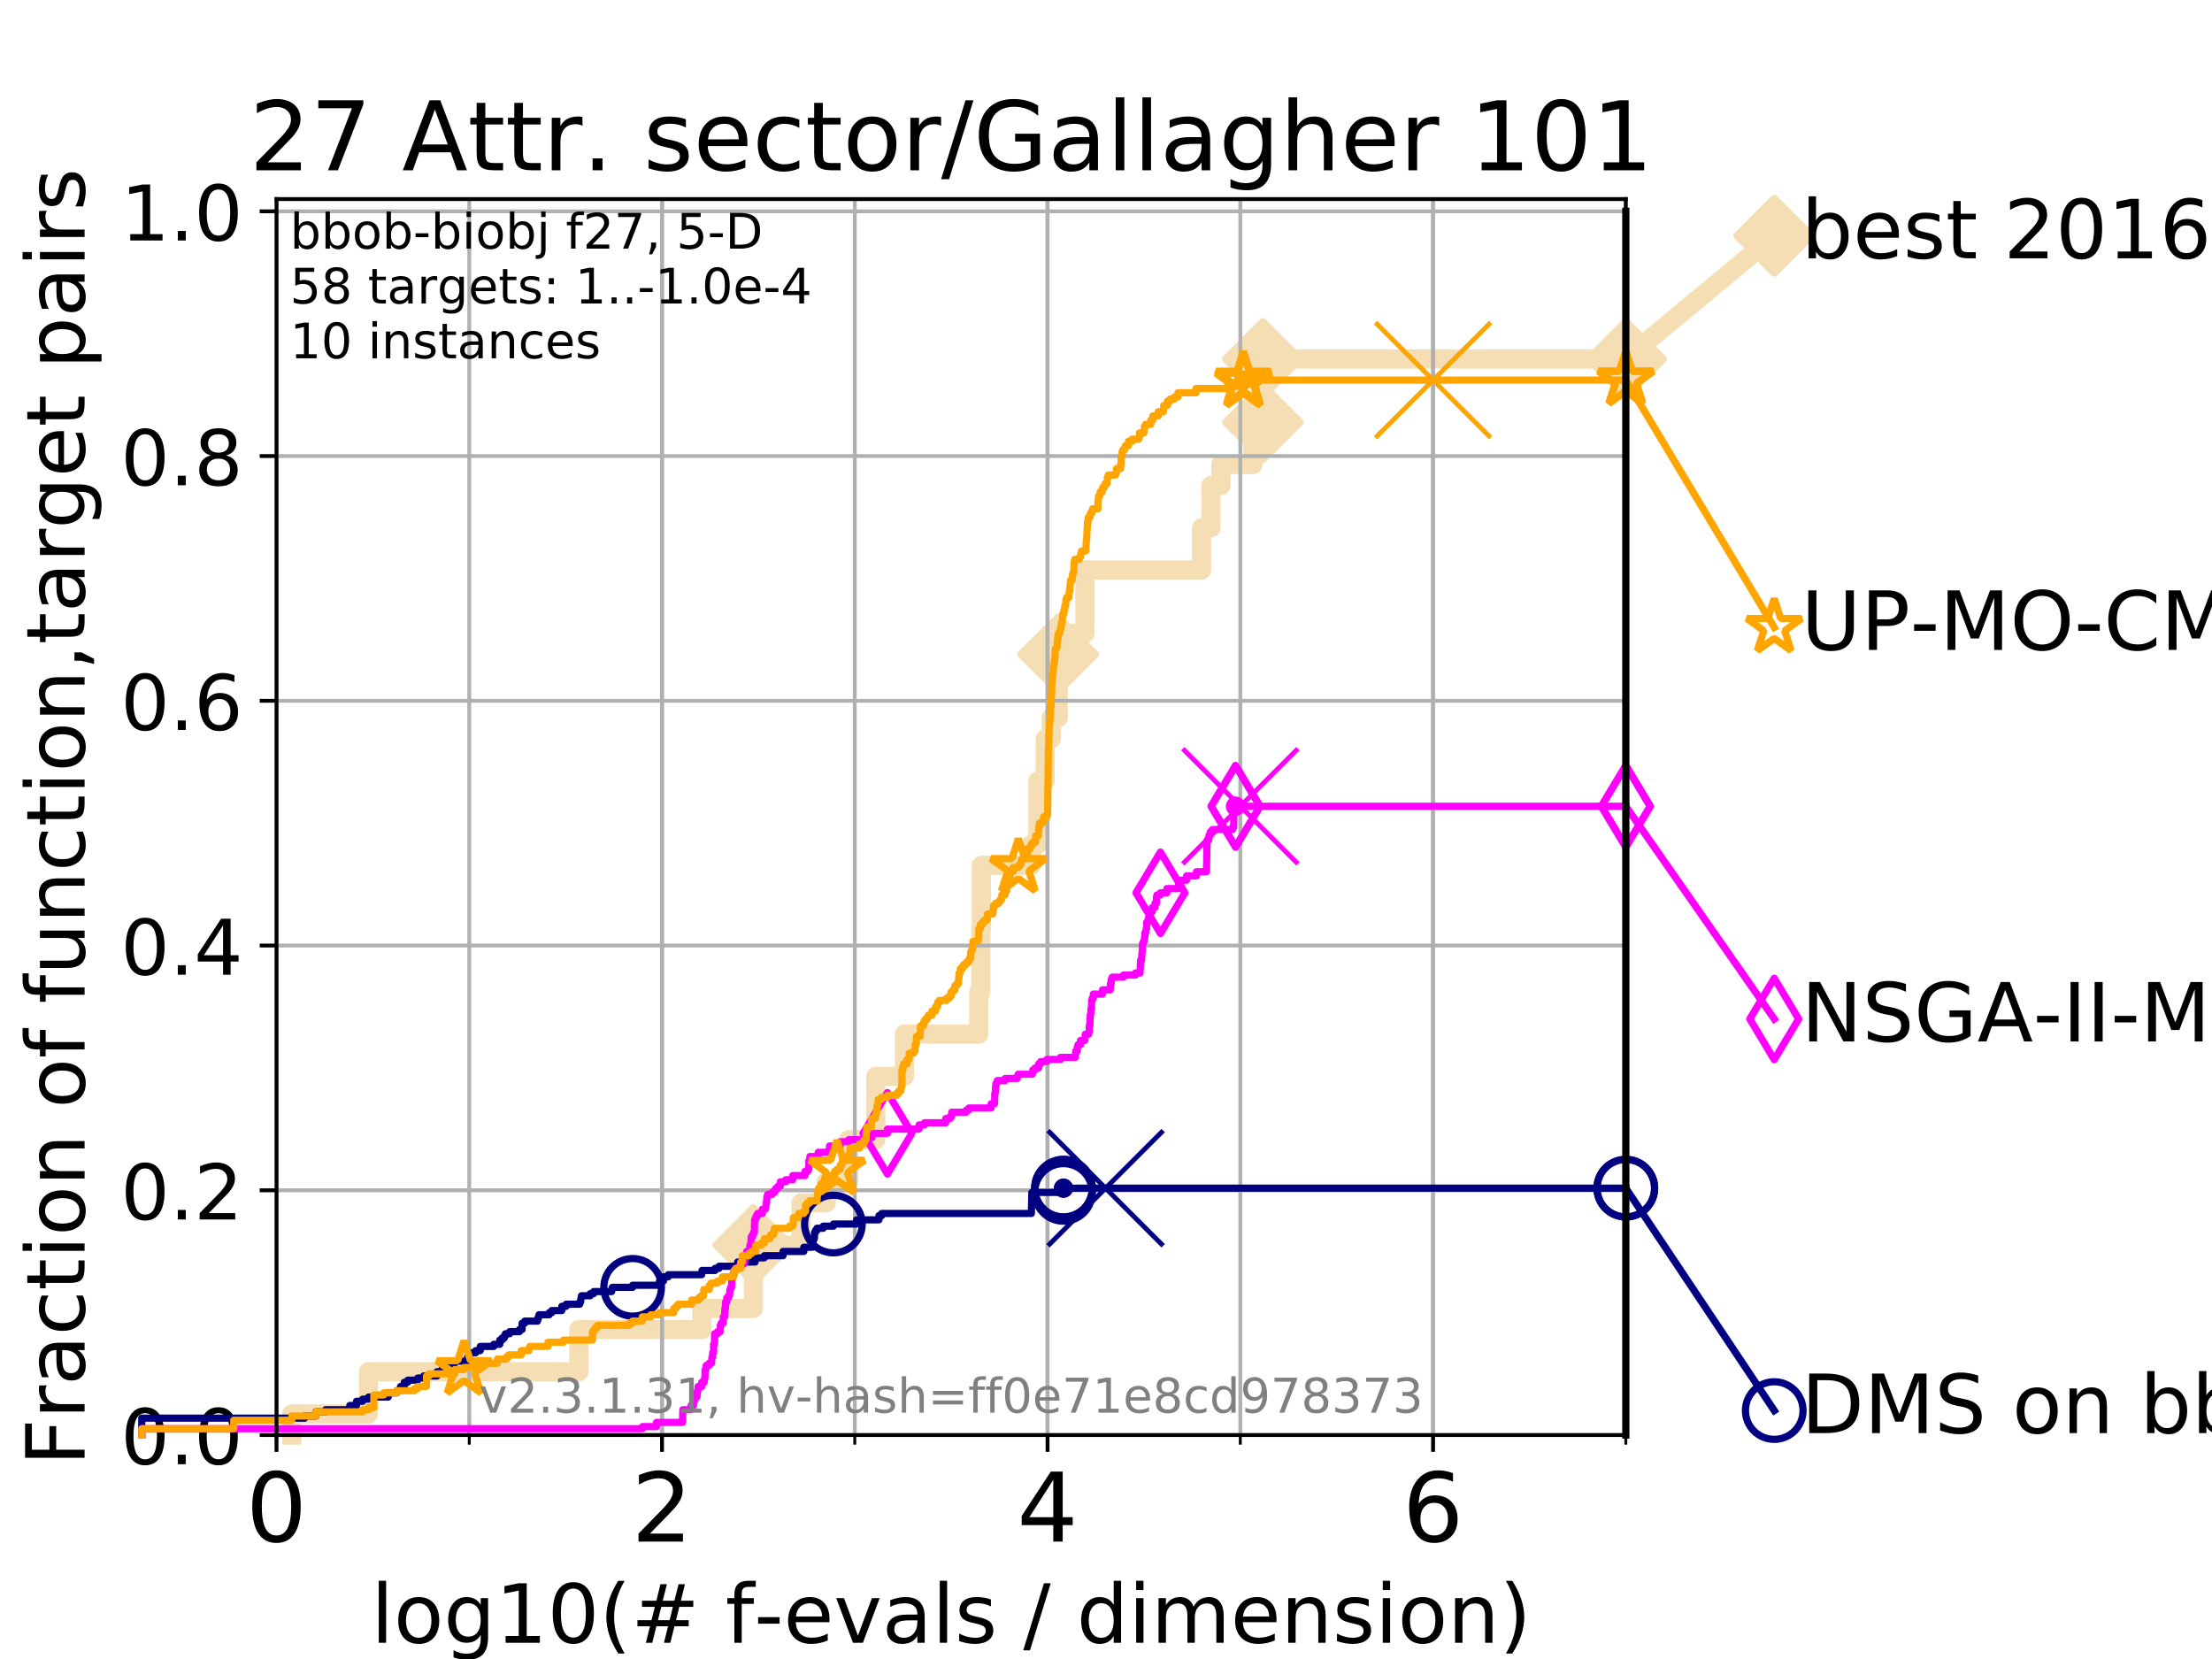<?xml version="1.0" encoding="utf-8" standalone="no"?>
<!DOCTYPE svg PUBLIC "-//W3C//DTD SVG 1.1//EN"
  "http://www.w3.org/Graphics/SVG/1.1/DTD/svg11.dtd">
<!-- Created with matplotlib (https://matplotlib.org/) -->
<svg height="345.6pt" version="1.1" viewBox="0 0 460.8 345.6" width="460.8pt" xmlns="http://www.w3.org/2000/svg" xmlns:xlink="http://www.w3.org/1999/xlink">
 <defs>
  <style type="text/css">
*{stroke-linecap:butt;stroke-linejoin:round;}
  </style>
 </defs>
 <g id="figure_1">
  <g id="patch_1">
   <path d="M 0 345.6 
L 460.8 345.6 
L 460.8 0 
L 0 0 
z
" style="fill:#ffffff;"/>
  </g>
  <g id="axes_1">
   <g id="patch_2">
    <path d="M 57.6 298.944 
L 338.688 298.944 
L 338.688 41.472 
L 57.6 41.472 
z
" style="fill:#ffffff;"/>
   </g>
   <g id="line2d_1">
    <path d="M 60.78 298.944 
L 60.78 294.549 
L 76.759 294.549 
L 76.759 285.758 
L 120.572 285.758 
L 120.572 276.968 
L 146.216 276.968 
L 146.216 272.573 
L 156.953 272.573 
L 156.953 259.387 
L 166.869 259.387 
L 166.869 250.597 
L 172.123 250.597 
L 172.123 246.201 
L 176.797 246.201 
L 176.797 237.411 
L 182.442 237.411 
L 182.442 224.225 
L 188.398 224.225 
L 188.398 215.435 
L 203.881 215.435 
L 203.881 206.644 
L 204.324 206.644 
L 204.324 197.854 
L 204.346 197.854 
L 204.346 193.459 
L 204.441 193.459 
L 204.441 180.273 
L 214.912 180.273 
L 214.912 175.878 
L 216.219 175.878 
L 216.219 162.692 
L 217.729 162.692 
L 217.729 153.902 
L 218.995 153.902 
L 218.995 149.507 
L 220.444 149.507 
L 220.444 136.321 
L 222.249 136.321 
L 222.249 131.926 
L 226.002 131.926 
L 226.002 118.74 
L 250.307 118.74 
L 250.307 109.95 
L 252.265 109.95 
L 252.265 101.159 
L 254.332 101.159 
L 254.332 96.764 
L 261.012 96.764 
L 261.012 87.973 
L 263.081 87.973 
L 263.081 74.788 
L 338.688 74.788 
" style="fill:none;stroke:#f5deb3;stroke-linecap:square;stroke-width:4;"/>
   </g>
   <g id="line2d_2">
    <defs>
     <path d="M 0 7.778 
L 7.778 0 
L 0 -7.778 
L -7.778 0 
z
" id="m7fa656d3e2" style="stroke:#f5deb3;stroke-linejoin:miter;stroke-width:1.5;"/>
    </defs>
    <g>
     <use style="fill:#f5deb3;stroke:#f5deb3;stroke-linejoin:miter;stroke-width:1.5;" x="156.953" xlink:href="#m7fa656d3e2" y="259.387"/>
     <use style="fill:#f5deb3;stroke:#f5deb3;stroke-linejoin:miter;stroke-width:1.5;" x="220.444" xlink:href="#m7fa656d3e2" y="136.321"/>
     <use style="fill:#f5deb3;stroke:#f5deb3;stroke-linejoin:miter;stroke-width:1.5;" x="263.081" xlink:href="#m7fa656d3e2" y="87.973"/>
     <use style="fill:#f5deb3;stroke:#f5deb3;stroke-linejoin:miter;stroke-width:1.5;" x="263.081" xlink:href="#m7fa656d3e2" y="74.788"/>
     <use style="fill:#f5deb3;stroke:#f5deb3;stroke-linejoin:miter;stroke-width:1.5;" x="338.688" xlink:href="#m7fa656d3e2" y="74.788"/>
    </g>
   </g>
   <g id="line2d_3">
    <path style="fill:none;stroke:#f5deb3;stroke-linecap:square;stroke-width:4;"/>
    <g/>
   </g>
   <g id="line2d_4">
    <path d="M 338.688 74.788 
L 369.608 49.12 
" style="fill:none;stroke:#f5deb3;stroke-linecap:square;stroke-width:4;"/>
    <g>
     <use style="fill:#f5deb3;stroke:#f5deb3;stroke-linejoin:miter;stroke-width:1.5;" x="338.688" xlink:href="#m7fa656d3e2" y="74.788"/>
     <use style="fill:#f5deb3;stroke:#f5deb3;stroke-linejoin:miter;stroke-width:1.5;" x="369.608" xlink:href="#m7fa656d3e2" y="49.12"/>
    </g>
   </g>
   <g id="matplotlib.axis_1">
    <g id="xtick_1">
     <g id="line2d_5">
      <path clip-path="url(#p2160ef344d)" d="M 57.6 298.944 
L 57.6 41.472 
" style="fill:none;stroke:#b0b0b0;stroke-linecap:square;stroke-width:0.8;"/>
     </g>
     <g id="line2d_6">
      <defs>
       <path d="M 0 0 
L 0 3.5 
" id="m1319424fc4" style="stroke:#000000;stroke-width:0.8;"/>
      </defs>
      <g>
       <use style="stroke:#000000;stroke-width:0.8;" x="57.6" xlink:href="#m1319424fc4" y="298.944"/>
      </g>
     </g>
     <g id="text_1">
      <!-- 0 -->
      <defs>
       <path d="M 31.781 66.406 
Q 24.172 66.406 20.328 58.906 
Q 16.5 51.422 16.5 36.375 
Q 16.5 21.391 20.328 13.891 
Q 24.172 6.391 31.781 6.391 
Q 39.453 6.391 43.281 13.891 
Q 47.125 21.391 47.125 36.375 
Q 47.125 51.422 43.281 58.906 
Q 39.453 66.406 31.781 66.406 
z
M 31.781 74.219 
Q 44.047 74.219 50.516 64.516 
Q 56.984 54.828 56.984 36.375 
Q 56.984 17.969 50.516 8.266 
Q 44.047 -1.422 31.781 -1.422 
Q 19.531 -1.422 13.062 8.266 
Q 6.594 17.969 6.594 36.375 
Q 6.594 54.828 13.062 64.516 
Q 19.531 74.219 31.781 74.219 
z
" id="DejaVuSans-48"/>
      </defs>
      <g transform="translate(51.237 321.141)scale(0.2 -0.2)">
       <use xlink:href="#DejaVuSans-48"/>
      </g>
     </g>
    </g>
    <g id="xtick_2">
     <g id="line2d_7">
      <path clip-path="url(#p2160ef344d)" d="M 137.911 298.944 
L 137.911 41.472 
" style="fill:none;stroke:#b0b0b0;stroke-linecap:square;stroke-width:0.8;"/>
     </g>
     <g id="line2d_8">
      <g>
       <use style="stroke:#000000;stroke-width:0.8;" x="137.911" xlink:href="#m1319424fc4" y="298.944"/>
      </g>
     </g>
     <g id="text_2">
      <!-- 2 -->
      <defs>
       <path d="M 19.188 8.297 
L 53.609 8.297 
L 53.609 0 
L 7.328 0 
L 7.328 8.297 
Q 12.938 14.109 22.625 23.891 
Q 32.328 33.688 34.812 36.531 
Q 39.547 41.844 41.422 45.531 
Q 43.312 49.219 43.312 52.781 
Q 43.312 58.594 39.234 62.25 
Q 35.156 65.922 28.609 65.922 
Q 23.969 65.922 18.812 64.312 
Q 13.672 62.703 7.812 59.422 
L 7.812 69.391 
Q 13.766 71.781 18.938 73 
Q 24.125 74.219 28.422 74.219 
Q 39.75 74.219 46.484 68.547 
Q 53.219 62.891 53.219 53.422 
Q 53.219 48.922 51.531 44.891 
Q 49.859 40.875 45.406 35.406 
Q 44.188 33.984 37.641 27.219 
Q 31.109 20.453 19.188 8.297 
z
" id="DejaVuSans-50"/>
      </defs>
      <g transform="translate(131.548 321.141)scale(0.2 -0.2)">
       <use xlink:href="#DejaVuSans-50"/>
      </g>
     </g>
    </g>
    <g id="xtick_3">
     <g id="line2d_9">
      <path clip-path="url(#p2160ef344d)" d="M 218.222 298.944 
L 218.222 41.472 
" style="fill:none;stroke:#b0b0b0;stroke-linecap:square;stroke-width:0.8;"/>
     </g>
     <g id="line2d_10">
      <g>
       <use style="stroke:#000000;stroke-width:0.8;" x="218.222" xlink:href="#m1319424fc4" y="298.944"/>
      </g>
     </g>
     <g id="text_3">
      <!-- 4 -->
      <defs>
       <path d="M 37.797 64.312 
L 12.891 25.391 
L 37.797 25.391 
z
M 35.203 72.906 
L 47.609 72.906 
L 47.609 25.391 
L 58.016 25.391 
L 58.016 17.188 
L 47.609 17.188 
L 47.609 0 
L 37.797 0 
L 37.797 17.188 
L 4.891 17.188 
L 4.891 26.703 
z
" id="DejaVuSans-52"/>
      </defs>
      <g transform="translate(211.859 321.141)scale(0.2 -0.2)">
       <use xlink:href="#DejaVuSans-52"/>
      </g>
     </g>
    </g>
    <g id="xtick_4">
     <g id="line2d_11">
      <path clip-path="url(#p2160ef344d)" d="M 298.533 298.944 
L 298.533 41.472 
" style="fill:none;stroke:#b0b0b0;stroke-linecap:square;stroke-width:0.8;"/>
     </g>
     <g id="line2d_12">
      <g>
       <use style="stroke:#000000;stroke-width:0.8;" x="298.533" xlink:href="#m1319424fc4" y="298.944"/>
      </g>
     </g>
     <g id="text_4">
      <!-- 6 -->
      <defs>
       <path d="M 33.016 40.375 
Q 26.375 40.375 22.484 35.828 
Q 18.609 31.297 18.609 23.391 
Q 18.609 15.531 22.484 10.953 
Q 26.375 6.391 33.016 6.391 
Q 39.656 6.391 43.531 10.953 
Q 47.406 15.531 47.406 23.391 
Q 47.406 31.297 43.531 35.828 
Q 39.656 40.375 33.016 40.375 
z
M 52.594 71.297 
L 52.594 62.312 
Q 48.875 64.062 45.094 64.984 
Q 41.312 65.922 37.594 65.922 
Q 27.828 65.922 22.672 59.328 
Q 17.531 52.734 16.797 39.406 
Q 19.672 43.656 24.016 45.922 
Q 28.375 48.188 33.594 48.188 
Q 44.578 48.188 50.953 41.516 
Q 57.328 34.859 57.328 23.391 
Q 57.328 12.156 50.688 5.359 
Q 44.047 -1.422 33.016 -1.422 
Q 20.359 -1.422 13.672 8.266 
Q 6.984 17.969 6.984 36.375 
Q 6.984 53.656 15.188 63.938 
Q 23.391 74.219 37.203 74.219 
Q 40.922 74.219 44.703 73.484 
Q 48.484 72.75 52.594 71.297 
z
" id="DejaVuSans-54"/>
      </defs>
      <g transform="translate(292.17 321.141)scale(0.2 -0.2)">
       <use xlink:href="#DejaVuSans-54"/>
      </g>
     </g>
    </g>
    <g id="xtick_5">
     <g id="line2d_13">
      <path clip-path="url(#p2160ef344d)" d="M 57.6 298.944 
L 57.6 41.472 
" style="fill:none;stroke:#b0b0b0;stroke-linecap:square;stroke-width:0.8;"/>
     </g>
     <g id="line2d_14">
      <defs>
       <path d="M 0 0 
L 0 2 
" id="m5ace6f8067" style="stroke:#000000;stroke-width:0.6;"/>
      </defs>
      <g>
       <use style="stroke:#000000;stroke-width:0.6;" x="57.6" xlink:href="#m5ace6f8067" y="298.944"/>
      </g>
     </g>
    </g>
    <g id="xtick_6">
     <g id="line2d_15">
      <path clip-path="url(#p2160ef344d)" d="M 97.755 298.944 
L 97.755 41.472 
" style="fill:none;stroke:#b0b0b0;stroke-linecap:square;stroke-width:0.8;"/>
     </g>
     <g id="line2d_16">
      <g>
       <use style="stroke:#000000;stroke-width:0.6;" x="97.755" xlink:href="#m5ace6f8067" y="298.944"/>
      </g>
     </g>
    </g>
    <g id="xtick_7">
     <g id="line2d_17">
      <path clip-path="url(#p2160ef344d)" d="M 137.911 298.944 
L 137.911 41.472 
" style="fill:none;stroke:#b0b0b0;stroke-linecap:square;stroke-width:0.8;"/>
     </g>
     <g id="line2d_18">
      <g>
       <use style="stroke:#000000;stroke-width:0.6;" x="137.911" xlink:href="#m5ace6f8067" y="298.944"/>
      </g>
     </g>
    </g>
    <g id="xtick_8">
     <g id="line2d_19">
      <path clip-path="url(#p2160ef344d)" d="M 178.066 298.944 
L 178.066 41.472 
" style="fill:none;stroke:#b0b0b0;stroke-linecap:square;stroke-width:0.8;"/>
     </g>
     <g id="line2d_20">
      <g>
       <use style="stroke:#000000;stroke-width:0.6;" x="178.066" xlink:href="#m5ace6f8067" y="298.944"/>
      </g>
     </g>
    </g>
    <g id="xtick_9">
     <g id="line2d_21">
      <path clip-path="url(#p2160ef344d)" d="M 218.222 298.944 
L 218.222 41.472 
" style="fill:none;stroke:#b0b0b0;stroke-linecap:square;stroke-width:0.8;"/>
     </g>
     <g id="line2d_22">
      <g>
       <use style="stroke:#000000;stroke-width:0.6;" x="218.222" xlink:href="#m5ace6f8067" y="298.944"/>
      </g>
     </g>
    </g>
    <g id="xtick_10">
     <g id="line2d_23">
      <path clip-path="url(#p2160ef344d)" d="M 258.377 298.944 
L 258.377 41.472 
" style="fill:none;stroke:#b0b0b0;stroke-linecap:square;stroke-width:0.8;"/>
     </g>
     <g id="line2d_24">
      <g>
       <use style="stroke:#000000;stroke-width:0.6;" x="258.377" xlink:href="#m5ace6f8067" y="298.944"/>
      </g>
     </g>
    </g>
    <g id="xtick_11">
     <g id="line2d_25">
      <path clip-path="url(#p2160ef344d)" d="M 298.533 298.944 
L 298.533 41.472 
" style="fill:none;stroke:#b0b0b0;stroke-linecap:square;stroke-width:0.8;"/>
     </g>
     <g id="line2d_26">
      <g>
       <use style="stroke:#000000;stroke-width:0.6;" x="298.533" xlink:href="#m5ace6f8067" y="298.944"/>
      </g>
     </g>
    </g>
    <g id="xtick_12">
     <g id="line2d_27">
      <path clip-path="url(#p2160ef344d)" d="M 338.688 298.944 
L 338.688 41.472 
" style="fill:none;stroke:#b0b0b0;stroke-linecap:square;stroke-width:0.8;"/>
     </g>
     <g id="line2d_28">
      <g>
       <use style="stroke:#000000;stroke-width:0.6;" x="338.688" xlink:href="#m5ace6f8067" y="298.944"/>
      </g>
     </g>
    </g>
    <g id="text_5">
     <!-- log10(# f-evals / dimension) -->
     <defs>
      <path d="M 9.422 75.984 
L 18.406 75.984 
L 18.406 0 
L 9.422 0 
z
" id="DejaVuSans-108"/>
      <path d="M 30.609 48.391 
Q 23.391 48.391 19.188 42.75 
Q 14.984 37.109 14.984 27.297 
Q 14.984 17.484 19.156 11.844 
Q 23.344 6.203 30.609 6.203 
Q 37.797 6.203 41.984 11.859 
Q 46.188 17.531 46.188 27.297 
Q 46.188 37.016 41.984 42.703 
Q 37.797 48.391 30.609 48.391 
z
M 30.609 56 
Q 42.328 56 49.016 48.375 
Q 55.719 40.766 55.719 27.297 
Q 55.719 13.875 49.016 6.219 
Q 42.328 -1.422 30.609 -1.422 
Q 18.844 -1.422 12.172 6.219 
Q 5.516 13.875 5.516 27.297 
Q 5.516 40.766 12.172 48.375 
Q 18.844 56 30.609 56 
z
" id="DejaVuSans-111"/>
      <path d="M 45.406 27.984 
Q 45.406 37.75 41.375 43.109 
Q 37.359 48.484 30.078 48.484 
Q 22.859 48.484 18.828 43.109 
Q 14.797 37.75 14.797 27.984 
Q 14.797 18.266 18.828 12.891 
Q 22.859 7.516 30.078 7.516 
Q 37.359 7.516 41.375 12.891 
Q 45.406 18.266 45.406 27.984 
z
M 54.391 6.781 
Q 54.391 -7.172 48.188 -13.984 
Q 42 -20.797 29.203 -20.797 
Q 24.469 -20.797 20.266 -20.094 
Q 16.062 -19.391 12.109 -17.922 
L 12.109 -9.188 
Q 16.062 -11.328 19.922 -12.344 
Q 23.781 -13.375 27.781 -13.375 
Q 36.625 -13.375 41.016 -8.766 
Q 45.406 -4.156 45.406 5.172 
L 45.406 9.625 
Q 42.625 4.781 38.281 2.391 
Q 33.938 0 27.875 0 
Q 17.828 0 11.672 7.656 
Q 5.516 15.328 5.516 27.984 
Q 5.516 40.672 11.672 48.328 
Q 17.828 56 27.875 56 
Q 33.938 56 38.281 53.609 
Q 42.625 51.219 45.406 46.391 
L 45.406 54.688 
L 54.391 54.688 
z
" id="DejaVuSans-103"/>
      <path d="M 12.406 8.297 
L 28.516 8.297 
L 28.516 63.922 
L 10.984 60.406 
L 10.984 69.391 
L 28.422 72.906 
L 38.281 72.906 
L 38.281 8.297 
L 54.391 8.297 
L 54.391 0 
L 12.406 0 
z
" id="DejaVuSans-49"/>
      <path d="M 31 75.875 
Q 24.469 64.656 21.281 53.656 
Q 18.109 42.672 18.109 31.391 
Q 18.109 20.125 21.312 9.062 
Q 24.516 -2 31 -13.188 
L 23.188 -13.188 
Q 15.875 -1.703 12.234 9.375 
Q 8.594 20.453 8.594 31.391 
Q 8.594 42.281 12.203 53.312 
Q 15.828 64.359 23.188 75.875 
z
" id="DejaVuSans-40"/>
      <path d="M 51.125 44 
L 36.922 44 
L 32.812 27.688 
L 47.125 27.688 
z
M 43.797 71.781 
L 38.719 51.516 
L 52.984 51.516 
L 58.109 71.781 
L 65.922 71.781 
L 60.891 51.516 
L 76.125 51.516 
L 76.125 44 
L 58.984 44 
L 54.984 27.688 
L 70.516 27.688 
L 70.516 20.219 
L 53.078 20.219 
L 48 0 
L 40.188 0 
L 45.219 20.219 
L 30.906 20.219 
L 25.875 0 
L 18.016 0 
L 23.094 20.219 
L 7.719 20.219 
L 7.719 27.688 
L 24.906 27.688 
L 29 44 
L 13.281 44 
L 13.281 51.516 
L 30.906 51.516 
L 35.891 71.781 
z
" id="DejaVuSans-35"/>
      <path id="DejaVuSans-32"/>
      <path d="M 37.109 75.984 
L 37.109 68.5 
L 28.516 68.5 
Q 23.688 68.5 21.797 66.547 
Q 19.922 64.594 19.922 59.516 
L 19.922 54.688 
L 34.719 54.688 
L 34.719 47.703 
L 19.922 47.703 
L 19.922 0 
L 10.891 0 
L 10.891 47.703 
L 2.297 47.703 
L 2.297 54.688 
L 10.891 54.688 
L 10.891 58.5 
Q 10.891 67.625 15.141 71.797 
Q 19.391 75.984 28.609 75.984 
z
" id="DejaVuSans-102"/>
      <path d="M 4.891 31.391 
L 31.203 31.391 
L 31.203 23.391 
L 4.891 23.391 
z
" id="DejaVuSans-45"/>
      <path d="M 56.203 29.594 
L 56.203 25.203 
L 14.891 25.203 
Q 15.484 15.922 20.484 11.062 
Q 25.484 6.203 34.422 6.203 
Q 39.594 6.203 44.453 7.469 
Q 49.312 8.734 54.109 11.281 
L 54.109 2.781 
Q 49.266 0.734 44.188 -0.344 
Q 39.109 -1.422 33.891 -1.422 
Q 20.797 -1.422 13.156 6.188 
Q 5.516 13.812 5.516 26.812 
Q 5.516 40.234 12.766 48.109 
Q 20.016 56 32.328 56 
Q 43.359 56 49.781 48.891 
Q 56.203 41.797 56.203 29.594 
z
M 47.219 32.234 
Q 47.125 39.594 43.094 43.984 
Q 39.062 48.391 32.422 48.391 
Q 24.906 48.391 20.391 44.141 
Q 15.875 39.891 15.188 32.172 
z
" id="DejaVuSans-101"/>
      <path d="M 2.984 54.688 
L 12.5 54.688 
L 29.594 8.797 
L 46.688 54.688 
L 56.203 54.688 
L 35.688 0 
L 23.484 0 
z
" id="DejaVuSans-118"/>
      <path d="M 34.281 27.484 
Q 23.391 27.484 19.188 25 
Q 14.984 22.516 14.984 16.5 
Q 14.984 11.719 18.141 8.906 
Q 21.297 6.109 26.703 6.109 
Q 34.188 6.109 38.703 11.406 
Q 43.219 16.703 43.219 25.484 
L 43.219 27.484 
z
M 52.203 31.203 
L 52.203 0 
L 43.219 0 
L 43.219 8.297 
Q 40.141 3.328 35.547 0.953 
Q 30.953 -1.422 24.312 -1.422 
Q 15.922 -1.422 10.953 3.297 
Q 6 8.016 6 15.922 
Q 6 25.141 12.172 29.828 
Q 18.359 34.516 30.609 34.516 
L 43.219 34.516 
L 43.219 35.406 
Q 43.219 41.609 39.141 45 
Q 35.062 48.391 27.688 48.391 
Q 23 48.391 18.547 47.266 
Q 14.109 46.141 10.016 43.891 
L 10.016 52.203 
Q 14.938 54.109 19.578 55.047 
Q 24.219 56 28.609 56 
Q 40.484 56 46.344 49.844 
Q 52.203 43.703 52.203 31.203 
z
" id="DejaVuSans-97"/>
      <path d="M 44.281 53.078 
L 44.281 44.578 
Q 40.484 46.531 36.375 47.5 
Q 32.281 48.484 27.875 48.484 
Q 21.188 48.484 17.844 46.438 
Q 14.5 44.391 14.5 40.281 
Q 14.5 37.156 16.891 35.375 
Q 19.281 33.594 26.516 31.984 
L 29.594 31.297 
Q 39.156 29.25 43.188 25.516 
Q 47.219 21.781 47.219 15.094 
Q 47.219 7.469 41.188 3.016 
Q 35.156 -1.422 24.609 -1.422 
Q 20.219 -1.422 15.453 -0.562 
Q 10.688 0.297 5.422 2 
L 5.422 11.281 
Q 10.406 8.688 15.234 7.391 
Q 20.062 6.109 24.812 6.109 
Q 31.156 6.109 34.562 8.281 
Q 37.984 10.453 37.984 14.406 
Q 37.984 18.062 35.516 20.016 
Q 33.062 21.969 24.703 23.781 
L 21.578 24.516 
Q 13.234 26.266 9.516 29.906 
Q 5.812 33.547 5.812 39.891 
Q 5.812 47.609 11.281 51.797 
Q 16.75 56 26.812 56 
Q 31.781 56 36.172 55.266 
Q 40.578 54.547 44.281 53.078 
z
" id="DejaVuSans-115"/>
      <path d="M 25.391 72.906 
L 33.688 72.906 
L 8.297 -9.281 
L 0 -9.281 
z
" id="DejaVuSans-47"/>
      <path d="M 45.406 46.391 
L 45.406 75.984 
L 54.391 75.984 
L 54.391 0 
L 45.406 0 
L 45.406 8.203 
Q 42.578 3.328 38.25 0.953 
Q 33.938 -1.422 27.875 -1.422 
Q 17.969 -1.422 11.734 6.484 
Q 5.516 14.406 5.516 27.297 
Q 5.516 40.188 11.734 48.094 
Q 17.969 56 27.875 56 
Q 33.938 56 38.25 53.625 
Q 42.578 51.266 45.406 46.391 
z
M 14.797 27.297 
Q 14.797 17.391 18.875 11.75 
Q 22.953 6.109 30.078 6.109 
Q 37.203 6.109 41.297 11.75 
Q 45.406 17.391 45.406 27.297 
Q 45.406 37.203 41.297 42.844 
Q 37.203 48.484 30.078 48.484 
Q 22.953 48.484 18.875 42.844 
Q 14.797 37.203 14.797 27.297 
z
" id="DejaVuSans-100"/>
      <path d="M 9.422 54.688 
L 18.406 54.688 
L 18.406 0 
L 9.422 0 
z
M 9.422 75.984 
L 18.406 75.984 
L 18.406 64.594 
L 9.422 64.594 
z
" id="DejaVuSans-105"/>
      <path d="M 52 44.188 
Q 55.375 50.25 60.062 53.125 
Q 64.75 56 71.094 56 
Q 79.641 56 84.281 50.016 
Q 88.922 44.047 88.922 33.016 
L 88.922 0 
L 79.891 0 
L 79.891 32.719 
Q 79.891 40.578 77.094 44.375 
Q 74.312 48.188 68.609 48.188 
Q 61.625 48.188 57.562 43.547 
Q 53.516 38.922 53.516 30.906 
L 53.516 0 
L 44.484 0 
L 44.484 32.719 
Q 44.484 40.625 41.703 44.406 
Q 38.922 48.188 33.109 48.188 
Q 26.219 48.188 22.156 43.531 
Q 18.109 38.875 18.109 30.906 
L 18.109 0 
L 9.078 0 
L 9.078 54.688 
L 18.109 54.688 
L 18.109 46.188 
Q 21.188 51.219 25.484 53.609 
Q 29.781 56 35.688 56 
Q 41.656 56 45.828 52.969 
Q 50 49.953 52 44.188 
z
" id="DejaVuSans-109"/>
      <path d="M 54.891 33.016 
L 54.891 0 
L 45.906 0 
L 45.906 32.719 
Q 45.906 40.484 42.875 44.328 
Q 39.844 48.188 33.797 48.188 
Q 26.516 48.188 22.312 43.547 
Q 18.109 38.922 18.109 30.906 
L 18.109 0 
L 9.078 0 
L 9.078 54.688 
L 18.109 54.688 
L 18.109 46.188 
Q 21.344 51.125 25.703 53.562 
Q 30.078 56 35.797 56 
Q 45.219 56 50.047 50.172 
Q 54.891 44.344 54.891 33.016 
z
" id="DejaVuSans-110"/>
      <path d="M 8.016 75.875 
L 15.828 75.875 
Q 23.141 64.359 26.781 53.312 
Q 30.422 42.281 30.422 31.391 
Q 30.422 20.453 26.781 9.375 
Q 23.141 -1.703 15.828 -13.188 
L 8.016 -13.188 
Q 14.5 -2 17.703 9.062 
Q 20.906 20.125 20.906 31.391 
Q 20.906 42.672 17.703 53.656 
Q 14.5 64.656 8.016 75.875 
z
" id="DejaVuSans-41"/>
     </defs>
     <g transform="translate(77.303 342.218)scale(0.17 -0.17)">
      <use xlink:href="#DejaVuSans-108"/>
      <use x="27.783" xlink:href="#DejaVuSans-111"/>
      <use x="88.965" xlink:href="#DejaVuSans-103"/>
      <use x="152.441" xlink:href="#DejaVuSans-49"/>
      <use x="216.064" xlink:href="#DejaVuSans-48"/>
      <use x="279.688" xlink:href="#DejaVuSans-40"/>
      <use x="318.701" xlink:href="#DejaVuSans-35"/>
      <use x="402.49" xlink:href="#DejaVuSans-32"/>
      <use x="434.277" xlink:href="#DejaVuSans-102"/>
      <use x="469.404" xlink:href="#DejaVuSans-45"/>
      <use x="505.488" xlink:href="#DejaVuSans-101"/>
      <use x="567.012" xlink:href="#DejaVuSans-118"/>
      <use x="626.191" xlink:href="#DejaVuSans-97"/>
      <use x="687.471" xlink:href="#DejaVuSans-108"/>
      <use x="715.254" xlink:href="#DejaVuSans-115"/>
      <use x="767.354" xlink:href="#DejaVuSans-32"/>
      <use x="799.141" xlink:href="#DejaVuSans-47"/>
      <use x="832.832" xlink:href="#DejaVuSans-32"/>
      <use x="864.619" xlink:href="#DejaVuSans-100"/>
      <use x="928.096" xlink:href="#DejaVuSans-105"/>
      <use x="955.879" xlink:href="#DejaVuSans-109"/>
      <use x="1053.291" xlink:href="#DejaVuSans-101"/>
      <use x="1114.814" xlink:href="#DejaVuSans-110"/>
      <use x="1178.193" xlink:href="#DejaVuSans-115"/>
      <use x="1230.293" xlink:href="#DejaVuSans-105"/>
      <use x="1258.076" xlink:href="#DejaVuSans-111"/>
      <use x="1319.258" xlink:href="#DejaVuSans-110"/>
      <use x="1382.637" xlink:href="#DejaVuSans-41"/>
     </g>
    </g>
   </g>
   <g id="matplotlib.axis_2">
    <g id="ytick_1">
     <g id="line2d_29">
      <path clip-path="url(#p2160ef344d)" d="M 57.6 298.944 
L 338.688 298.944 
" style="fill:none;stroke:#b0b0b0;stroke-linecap:square;stroke-width:0.8;"/>
     </g>
     <g id="line2d_30">
      <defs>
       <path d="M 0 0 
L -3.5 0 
" id="mdf882fcdbf" style="stroke:#000000;stroke-width:0.8;"/>
      </defs>
      <g>
       <use style="stroke:#000000;stroke-width:0.8;" x="57.6" xlink:href="#mdf882fcdbf" y="298.944"/>
      </g>
     </g>
     <g id="text_6">
      <!-- 0.0 -->
      <defs>
       <path d="M 10.688 12.406 
L 21 12.406 
L 21 0 
L 10.688 0 
z
" id="DejaVuSans-46"/>
      </defs>
      <g transform="translate(25.155 305.023)scale(0.16 -0.16)">
       <use xlink:href="#DejaVuSans-48"/>
       <use x="63.623" xlink:href="#DejaVuSans-46"/>
       <use x="95.41" xlink:href="#DejaVuSans-48"/>
      </g>
     </g>
    </g>
    <g id="ytick_2">
     <g id="line2d_31">
      <path clip-path="url(#p2160ef344d)" d="M 57.6 247.959 
L 338.688 247.959 
" style="fill:none;stroke:#b0b0b0;stroke-linecap:square;stroke-width:0.8;"/>
     </g>
     <g id="line2d_32">
      <g>
       <use style="stroke:#000000;stroke-width:0.8;" x="57.6" xlink:href="#mdf882fcdbf" y="247.959"/>
      </g>
     </g>
     <g id="text_7">
      <!-- 0.2 -->
      <g transform="translate(25.155 254.038)scale(0.16 -0.16)">
       <use xlink:href="#DejaVuSans-48"/>
       <use x="63.623" xlink:href="#DejaVuSans-46"/>
       <use x="95.41" xlink:href="#DejaVuSans-50"/>
      </g>
     </g>
    </g>
    <g id="ytick_3">
     <g id="line2d_33">
      <path clip-path="url(#p2160ef344d)" d="M 57.6 196.975 
L 338.688 196.975 
" style="fill:none;stroke:#b0b0b0;stroke-linecap:square;stroke-width:0.8;"/>
     </g>
     <g id="line2d_34">
      <g>
       <use style="stroke:#000000;stroke-width:0.8;" x="57.6" xlink:href="#mdf882fcdbf" y="196.975"/>
      </g>
     </g>
     <g id="text_8">
      <!-- 0.4 -->
      <g transform="translate(25.155 203.054)scale(0.16 -0.16)">
       <use xlink:href="#DejaVuSans-48"/>
       <use x="63.623" xlink:href="#DejaVuSans-46"/>
       <use x="95.41" xlink:href="#DejaVuSans-52"/>
      </g>
     </g>
    </g>
    <g id="ytick_4">
     <g id="line2d_35">
      <path clip-path="url(#p2160ef344d)" d="M 57.6 145.99 
L 338.688 145.99 
" style="fill:none;stroke:#b0b0b0;stroke-linecap:square;stroke-width:0.8;"/>
     </g>
     <g id="line2d_36">
      <g>
       <use style="stroke:#000000;stroke-width:0.8;" x="57.6" xlink:href="#mdf882fcdbf" y="145.99"/>
      </g>
     </g>
     <g id="text_9">
      <!-- 0.6 -->
      <g transform="translate(25.155 152.069)scale(0.16 -0.16)">
       <use xlink:href="#DejaVuSans-48"/>
       <use x="63.623" xlink:href="#DejaVuSans-46"/>
       <use x="95.41" xlink:href="#DejaVuSans-54"/>
      </g>
     </g>
    </g>
    <g id="ytick_5">
     <g id="line2d_37">
      <path clip-path="url(#p2160ef344d)" d="M 57.6 95.006 
L 338.688 95.006 
" style="fill:none;stroke:#b0b0b0;stroke-linecap:square;stroke-width:0.8;"/>
     </g>
     <g id="line2d_38">
      <g>
       <use style="stroke:#000000;stroke-width:0.8;" x="57.6" xlink:href="#mdf882fcdbf" y="95.006"/>
      </g>
     </g>
     <g id="text_10">
      <!-- 0.8 -->
      <defs>
       <path d="M 31.781 34.625 
Q 24.75 34.625 20.719 30.859 
Q 16.703 27.094 16.703 20.516 
Q 16.703 13.922 20.719 10.156 
Q 24.75 6.391 31.781 6.391 
Q 38.812 6.391 42.859 10.172 
Q 46.922 13.969 46.922 20.516 
Q 46.922 27.094 42.891 30.859 
Q 38.875 34.625 31.781 34.625 
z
M 21.922 38.812 
Q 15.578 40.375 12.031 44.719 
Q 8.5 49.078 8.5 55.328 
Q 8.5 64.062 14.719 69.141 
Q 20.953 74.219 31.781 74.219 
Q 42.672 74.219 48.875 69.141 
Q 55.078 64.062 55.078 55.328 
Q 55.078 49.078 51.531 44.719 
Q 48 40.375 41.703 38.812 
Q 48.828 37.156 52.797 32.312 
Q 56.781 27.484 56.781 20.516 
Q 56.781 9.906 50.312 4.234 
Q 43.844 -1.422 31.781 -1.422 
Q 19.734 -1.422 13.25 4.234 
Q 6.781 9.906 6.781 20.516 
Q 6.781 27.484 10.781 32.312 
Q 14.797 37.156 21.922 38.812 
z
M 18.312 54.391 
Q 18.312 48.734 21.844 45.562 
Q 25.391 42.391 31.781 42.391 
Q 38.141 42.391 41.719 45.562 
Q 45.312 48.734 45.312 54.391 
Q 45.312 60.062 41.719 63.234 
Q 38.141 66.406 31.781 66.406 
Q 25.391 66.406 21.844 63.234 
Q 18.312 60.062 18.312 54.391 
z
" id="DejaVuSans-56"/>
      </defs>
      <g transform="translate(25.155 101.085)scale(0.16 -0.16)">
       <use xlink:href="#DejaVuSans-48"/>
       <use x="63.623" xlink:href="#DejaVuSans-46"/>
       <use x="95.41" xlink:href="#DejaVuSans-56"/>
      </g>
     </g>
    </g>
    <g id="ytick_6">
     <g id="line2d_39">
      <path clip-path="url(#p2160ef344d)" d="M 57.6 44.021 
L 338.688 44.021 
" style="fill:none;stroke:#b0b0b0;stroke-linecap:square;stroke-width:0.8;"/>
     </g>
     <g id="line2d_40">
      <g>
       <use style="stroke:#000000;stroke-width:0.8;" x="57.6" xlink:href="#mdf882fcdbf" y="44.021"/>
      </g>
     </g>
     <g id="text_11">
      <!-- 1.0 -->
      <g transform="translate(25.155 50.1)scale(0.16 -0.16)">
       <use xlink:href="#DejaVuSans-49"/>
       <use x="63.623" xlink:href="#DejaVuSans-46"/>
       <use x="95.41" xlink:href="#DejaVuSans-48"/>
      </g>
     </g>
    </g>
    <g id="text_12">
     <!-- Fraction of function,target pairs -->
     <defs>
      <path d="M 9.812 72.906 
L 51.703 72.906 
L 51.703 64.594 
L 19.672 64.594 
L 19.672 43.109 
L 48.578 43.109 
L 48.578 34.812 
L 19.672 34.812 
L 19.672 0 
L 9.812 0 
z
" id="DejaVuSans-70"/>
      <path d="M 41.109 46.297 
Q 39.594 47.172 37.812 47.578 
Q 36.031 48 33.891 48 
Q 26.266 48 22.188 43.047 
Q 18.109 38.094 18.109 28.812 
L 18.109 0 
L 9.078 0 
L 9.078 54.688 
L 18.109 54.688 
L 18.109 46.188 
Q 20.953 51.172 25.484 53.578 
Q 30.031 56 36.531 56 
Q 37.453 56 38.578 55.875 
Q 39.703 55.766 41.062 55.516 
z
" id="DejaVuSans-114"/>
      <path d="M 48.781 52.594 
L 48.781 44.188 
Q 44.969 46.297 41.141 47.344 
Q 37.312 48.391 33.406 48.391 
Q 24.656 48.391 19.812 42.844 
Q 14.984 37.312 14.984 27.297 
Q 14.984 17.281 19.812 11.734 
Q 24.656 6.203 33.406 6.203 
Q 37.312 6.203 41.141 7.25 
Q 44.969 8.297 48.781 10.406 
L 48.781 2.094 
Q 45.016 0.344 40.984 -0.531 
Q 36.969 -1.422 32.422 -1.422 
Q 20.062 -1.422 12.781 6.344 
Q 5.516 14.109 5.516 27.297 
Q 5.516 40.672 12.859 48.328 
Q 20.219 56 33.016 56 
Q 37.156 56 41.109 55.141 
Q 45.062 54.297 48.781 52.594 
z
" id="DejaVuSans-99"/>
      <path d="M 18.312 70.219 
L 18.312 54.688 
L 36.812 54.688 
L 36.812 47.703 
L 18.312 47.703 
L 18.312 18.016 
Q 18.312 11.328 20.141 9.422 
Q 21.969 7.516 27.594 7.516 
L 36.812 7.516 
L 36.812 0 
L 27.594 0 
Q 17.188 0 13.234 3.875 
Q 9.281 7.766 9.281 18.016 
L 9.281 47.703 
L 2.688 47.703 
L 2.688 54.688 
L 9.281 54.688 
L 9.281 70.219 
z
" id="DejaVuSans-116"/>
      <path d="M 8.5 21.578 
L 8.5 54.688 
L 17.484 54.688 
L 17.484 21.922 
Q 17.484 14.156 20.5 10.266 
Q 23.531 6.391 29.594 6.391 
Q 36.859 6.391 41.078 11.031 
Q 45.312 15.672 45.312 23.688 
L 45.312 54.688 
L 54.297 54.688 
L 54.297 0 
L 45.312 0 
L 45.312 8.406 
Q 42.047 3.422 37.719 1 
Q 33.406 -1.422 27.688 -1.422 
Q 18.266 -1.422 13.375 4.438 
Q 8.5 10.297 8.5 21.578 
z
M 31.109 56 
z
" id="DejaVuSans-117"/>
      <path d="M 11.719 12.406 
L 22.016 12.406 
L 22.016 4 
L 14.016 -11.625 
L 7.719 -11.625 
L 11.719 4 
z
" id="DejaVuSans-44"/>
      <path d="M 18.109 8.203 
L 18.109 -20.797 
L 9.078 -20.797 
L 9.078 54.688 
L 18.109 54.688 
L 18.109 46.391 
Q 20.953 51.266 25.266 53.625 
Q 29.594 56 35.594 56 
Q 45.562 56 51.781 48.094 
Q 58.016 40.188 58.016 27.297 
Q 58.016 14.406 51.781 6.484 
Q 45.562 -1.422 35.594 -1.422 
Q 29.594 -1.422 25.266 0.953 
Q 20.953 3.328 18.109 8.203 
z
M 48.688 27.297 
Q 48.688 37.203 44.609 42.844 
Q 40.531 48.484 33.406 48.484 
Q 26.266 48.484 22.188 42.844 
Q 18.109 37.203 18.109 27.297 
Q 18.109 17.391 22.188 11.75 
Q 26.266 6.109 33.406 6.109 
Q 40.531 6.109 44.609 11.75 
Q 48.688 17.391 48.688 27.297 
z
" id="DejaVuSans-112"/>
     </defs>
     <g transform="translate(17.62 305.347)rotate(-90)scale(0.17 -0.17)">
      <use xlink:href="#DejaVuSans-70"/>
      <use x="57.41" xlink:href="#DejaVuSans-114"/>
      <use x="98.523" xlink:href="#DejaVuSans-97"/>
      <use x="159.803" xlink:href="#DejaVuSans-99"/>
      <use x="214.783" xlink:href="#DejaVuSans-116"/>
      <use x="253.992" xlink:href="#DejaVuSans-105"/>
      <use x="281.775" xlink:href="#DejaVuSans-111"/>
      <use x="342.957" xlink:href="#DejaVuSans-110"/>
      <use x="406.336" xlink:href="#DejaVuSans-32"/>
      <use x="438.123" xlink:href="#DejaVuSans-111"/>
      <use x="499.305" xlink:href="#DejaVuSans-102"/>
      <use x="534.51" xlink:href="#DejaVuSans-32"/>
      <use x="566.297" xlink:href="#DejaVuSans-102"/>
      <use x="601.502" xlink:href="#DejaVuSans-117"/>
      <use x="664.881" xlink:href="#DejaVuSans-110"/>
      <use x="728.26" xlink:href="#DejaVuSans-99"/>
      <use x="783.24" xlink:href="#DejaVuSans-116"/>
      <use x="822.449" xlink:href="#DejaVuSans-105"/>
      <use x="850.232" xlink:href="#DejaVuSans-111"/>
      <use x="911.414" xlink:href="#DejaVuSans-110"/>
      <use x="974.793" xlink:href="#DejaVuSans-44"/>
      <use x="1006.58" xlink:href="#DejaVuSans-116"/>
      <use x="1045.789" xlink:href="#DejaVuSans-97"/>
      <use x="1107.068" xlink:href="#DejaVuSans-114"/>
      <use x="1148.166" xlink:href="#DejaVuSans-103"/>
      <use x="1211.643" xlink:href="#DejaVuSans-101"/>
      <use x="1273.166" xlink:href="#DejaVuSans-116"/>
      <use x="1312.375" xlink:href="#DejaVuSans-32"/>
      <use x="1344.162" xlink:href="#DejaVuSans-112"/>
      <use x="1407.639" xlink:href="#DejaVuSans-97"/>
      <use x="1468.918" xlink:href="#DejaVuSans-105"/>
      <use x="1496.701" xlink:href="#DejaVuSans-114"/>
      <use x="1537.814" xlink:href="#DejaVuSans-115"/>
     </g>
    </g>
   </g>
   <g id="line2d_41">
    <defs>
     <path d="M 0 1.5 
C 0.398 1.5 0.779 1.342 1.061 1.061 
C 1.342 0.779 1.5 0.398 1.5 0 
C 1.5 -0.398 1.342 -0.779 1.061 -1.061 
C 0.779 -1.342 0.398 -1.5 0 -1.5 
C -0.398 -1.5 -0.779 -1.342 -1.061 -1.061 
C -1.342 -0.779 -1.5 -0.398 -1.5 0 
C -1.5 0.398 -1.342 0.779 -1.061 1.061 
C -0.779 1.342 -0.398 1.5 0 1.5 
z
" id="m862b94b0c2" style="stroke:#f5deb3;"/>
    </defs>
    <g>
     <use style="fill:#f5deb3;stroke:#f5deb3;" x="263.081" xlink:href="#m862b94b0c2" y="74.788"/>
     <use style="fill:#f5deb3;stroke:#f5deb3;" x="263.081" xlink:href="#m862b94b0c2" y="74.788"/>
    </g>
   </g>
   <g id="line2d_42">
    <defs>
     <path d="M 0 1.5 
C 0.398 1.5 0.779 1.342 1.061 1.061 
C 1.342 0.779 1.5 0.398 1.5 0 
C 1.5 -0.398 1.342 -0.779 1.061 -1.061 
C 0.779 -1.342 0.398 -1.5 0 -1.5 
C -0.398 -1.5 -0.779 -1.342 -1.061 -1.061 
C -1.342 -0.779 -1.5 -0.398 -1.5 0 
C -1.5 0.398 -1.342 0.779 -1.061 1.061 
C -0.779 1.342 -0.398 1.5 0 1.5 
z
" id="m872bdcf5c7" style="stroke:#000080;"/>
    </defs>
    <g>
     <use style="fill:#000080;stroke:#000080;" x="221.548" xlink:href="#m872bdcf5c7" y="247.52"/>
     <use style="fill:#000080;stroke:#000080;" x="221.548" xlink:href="#m872bdcf5c7" y="247.52"/>
    </g>
   </g>
   <g id="line2d_43">
    <path d="M 29.533 298.944 
L 29.533 295.428 
L 63.468 295.428 
L 63.468 294.988 
L 65.797 294.988 
L 65.797 294.109 
L 67.851 294.109 
L 67.851 293.67 
L 72.868 293.67 
L 72.868 292.791 
L 74.263 292.791 
L 74.263 291.912 
L 75.556 291.912 
L 75.556 291.472 
L 76.759 291.472 
L 76.759 291.033 
L 80.881 291.033 
L 80.881 290.154 
L 82.627 290.154 
L 82.627 289.714 
L 83.438 289.714 
L 83.438 288.835 
L 84.213 288.835 
L 84.213 287.956 
L 84.956 287.956 
L 84.956 287.516 
L 87.01 287.516 
L 87.01 287.077 
L 88.256 287.077 
L 88.256 286.637 
L 91.03 286.637 
L 91.03 285.758 
L 92.027 285.758 
L 92.027 285.319 
L 92.969 285.319 
L 92.969 284.879 
L 93.422 284.879 
L 93.422 284.44 
L 93.864 284.44 
L 93.864 284 
L 94.715 284 
L 94.715 283.561 
L 97.403 283.561 
L 97.403 282.682 
L 97.755 282.682 
L 97.755 281.803 
L 99.098 281.803 
L 99.098 281.363 
L 100.04 281.363 
L 100.04 280.484 
L 102.859 280.484 
L 102.859 280.045 
L 104.115 280.045 
L 104.115 279.166 
L 104.592 279.166 
L 104.592 278.726 
L 105.057 278.726 
L 105.057 278.286 
L 105.285 278.286 
L 105.285 277.847 
L 106.169 277.847 
L 106.169 277.407 
L 108.199 277.407 
L 108.199 276.968 
L 108.764 276.968 
L 108.764 275.649 
L 109.312 275.649 
L 109.312 275.21 
L 111.975 275.21 
L 111.975 274.77 
L 112.128 274.77 
L 112.128 274.331 
L 112.281 274.331 
L 112.281 273.891 
L 114.419 273.891 
L 114.419 273.452 
L 114.947 273.452 
L 114.947 273.012 
L 117.03 273.012 
L 117.03 272.133 
L 117.931 272.133 
L 117.931 271.694 
L 120.759 271.694 
L 120.759 271.254 
L 120.945 271.254 
L 121.037 270.375 
L 121.128 270.375 
L 121.128 269.936 
L 122.948 269.936 
L 122.948 269.496 
L 123.673 269.496 
L 123.673 269.057 
L 127.421 269.057 
L 127.421 268.617 
L 127.548 268.617 
L 127.548 268.177 
L 131.79 268.177 
L 131.79 267.738 
L 137.38 267.738 
L 137.38 266.859 
L 138.222 266.859 
L 138.222 265.98 
L 139.221 265.98 
L 139.221 265.54 
L 146.173 265.54 
L 146.238 264.661 
L 148.957 264.661 
L 148.957 264.222 
L 149.788 264.222 
L 149.788 263.782 
L 153.666 263.782 
L 153.666 262.903 
L 157.301 262.903 
L 157.301 262.024 
L 159.222 262.024 
L 159.222 261.585 
L 163.111 261.585 
L 163.111 260.706 
L 167.443 260.706 
L 167.443 259.827 
L 169.245 259.827 
L 169.245 258.947 
L 169.377 258.947 
L 169.4 258.068 
L 169.645 258.068 
L 169.69 256.75 
L 169.881 256.75 
L 169.881 256.31 
L 170.185 256.31 
L 170.185 255.871 
L 171.489 255.871 
L 171.489 255.431 
L 173.612 255.431 
L 173.612 254.992 
L 178.436 254.992 
L 178.436 254.113 
L 183.105 254.113 
L 183.105 253.234 
L 183.686 253.234 
L 183.686 252.794 
L 214.853 252.794 
L 214.953 248.399 
L 221.548 248.399 
L 221.548 247.52 
L 338.688 247.52 
L 338.688 247.52 
" style="fill:none;stroke:#000080;stroke-linecap:square;stroke-width:1.5;"/>
   </g>
   <g id="line2d_44">
    <defs>
     <path d="M 0 6 
C 1.591 6 3.117 5.368 4.243 4.243 
C 5.368 3.117 6 1.591 6 0 
C 6 -1.591 5.368 -3.117 4.243 -4.243 
C 3.117 -5.368 1.591 -6 0 -6 
C -1.591 -6 -3.117 -5.368 -4.243 -4.243 
C -5.368 -3.117 -6 -1.591 -6 0 
C -6 1.591 -5.368 3.117 -4.243 4.243 
C -3.117 5.368 -1.591 6 0 6 
z
" id="m67e158d2f9" style="stroke:#000080;stroke-width:1.5;"/>
    </defs>
    <g>
     <use style="fill-opacity:0;stroke:#000080;stroke-width:1.5;" x="131.79" xlink:href="#m67e158d2f9" y="268.177"/>
     <use style="fill-opacity:0;stroke:#000080;stroke-width:1.5;" x="173.612" xlink:href="#m67e158d2f9" y="254.992"/>
     <use style="fill-opacity:0;stroke:#000080;stroke-width:1.5;" x="221.548" xlink:href="#m67e158d2f9" y="248.399"/>
     <use style="fill-opacity:0;stroke:#000080;stroke-width:1.5;" x="221.548" xlink:href="#m67e158d2f9" y="247.52"/>
     <use style="fill-opacity:0;stroke:#000080;stroke-width:1.5;" x="221.548" xlink:href="#m67e158d2f9" y="247.52"/>
     <use style="fill-opacity:0;stroke:#000080;stroke-width:1.5;" x="338.688" xlink:href="#m67e158d2f9" y="247.52"/>
    </g>
   </g>
   <g id="line2d_45">
    <path style="fill:none;stroke:#000080;stroke-linecap:square;stroke-width:1.5;"/>
    <g/>
   </g>
   <g id="line2d_46">
    <path clip-path="url(#p2160ef344d)" d="M 230.31 247.52 
" style="fill:none;stroke:#000080;stroke-linecap:square;stroke-width:1.5;"/>
    <defs>
     <path d="M -12 12 
L 12 -12 
M -12 -12 
L 12 12 
" id="ma5a86d4e9f" style="stroke:#000080;"/>
    </defs>
    <g clip-path="url(#p2160ef344d)">
     <use style="fill:#000080;stroke:#000080;" x="230.31" xlink:href="#ma5a86d4e9f" y="247.52"/>
    </g>
   </g>
   <g id="line2d_47">
    <defs>
     <path d="M 0 1.5 
C 0.398 1.5 0.779 1.342 1.061 1.061 
C 1.342 0.779 1.5 0.398 1.5 0 
C 1.5 -0.398 1.342 -0.779 1.061 -1.061 
C 0.779 -1.342 0.398 -1.5 0 -1.5 
C -0.398 -1.5 -0.779 -1.342 -1.061 -1.061 
C -1.342 -0.779 -1.5 -0.398 -1.5 0 
C -1.5 0.398 -1.342 0.779 -1.061 1.061 
C -0.779 1.342 -0.398 1.5 0 1.5 
z
" id="m9bbcc5ef73" style="stroke:#ff00ff;"/>
    </defs>
    <g>
     <use style="fill:#ff00ff;stroke:#ff00ff;" x="257.394" xlink:href="#m9bbcc5ef73" y="167.966"/>
     <use style="fill:#ff00ff;stroke:#ff00ff;" x="257.394" xlink:href="#m9bbcc5ef73" y="167.966"/>
    </g>
   </g>
   <g id="line2d_48">
    <path d="M 29.533 298.944 
L 29.533 297.625 
L 133.844 297.625 
L 133.844 297.186 
L 136.757 297.186 
L 136.757 296.307 
L 142.189 296.307 
L 142.243 293.67 
L 143.828 293.67 
L 143.828 293.23 
L 143.977 293.23 
L 143.977 292.791 
L 144.463 292.791 
L 144.463 291.912 
L 144.653 291.912 
L 144.653 291.033 
L 145.19 291.033 
L 145.282 289.714 
L 145.395 289.714 
L 145.418 288.835 
L 146.173 288.835 
L 146.173 287.956 
L 146.686 287.956 
L 146.77 287.077 
L 146.854 287.077 
L 146.875 285.319 
L 147.041 285.319 
L 147.124 284.44 
L 147.73 284.44 
L 147.73 284 
L 148.219 284 
L 148.316 282.682 
L 148.45 282.682 
L 148.45 281.803 
L 148.658 281.803 
L 148.658 280.045 
L 148.827 280.045 
L 148.864 277.847 
L 149.486 277.847 
L 149.486 277.407 
L 150.051 277.407 
L 150.051 276.089 
L 150.224 276.089 
L 150.224 275.649 
L 150.632 275.649 
L 150.683 274.331 
L 150.949 274.331 
L 150.999 272.573 
L 151.13 272.573 
L 151.13 271.254 
L 151.389 271.254 
L 151.389 270.375 
L 151.74 270.375 
L 151.74 269.936 
L 151.975 269.936 
L 152.053 268.617 
L 152.207 268.617 
L 152.207 268.177 
L 152.391 268.177 
L 152.451 266.419 
L 152.587 266.419 
L 152.647 265.54 
L 152.915 265.54 
L 152.915 264.661 
L 153.207 264.661 
L 153.207 264.222 
L 153.932 264.222 
L 153.932 263.782 
L 154.453 263.782 
L 154.453 263.343 
L 154.906 263.343 
L 154.906 262.903 
L 155.103 262.903 
L 155.103 262.024 
L 155.425 262.024 
L 155.425 261.145 
L 155.552 261.145 
L 155.552 260.706 
L 156.2 260.706 
L 156.224 259.387 
L 156.394 259.387 
L 156.491 257.629 
L 156.777 257.629 
L 156.777 257.189 
L 156.965 257.189 
L 156.965 256.75 
L 157.151 256.75 
L 157.197 254.113 
L 157.381 254.113 
L 157.381 253.673 
L 157.574 253.673 
L 157.574 253.234 
L 157.832 253.234 
L 157.832 252.794 
L 158.806 252.794 
L 158.806 251.915 
L 159.416 251.915 
L 159.416 251.476 
L 159.558 251.476 
L 159.598 250.597 
L 159.698 250.597 
L 159.748 249.278 
L 159.907 249.278 
L 159.907 248.838 
L 160.84 248.838 
L 160.84 248.399 
L 161.339 248.399 
L 161.339 247.959 
L 161.627 247.959 
L 161.627 247.52 
L 162.104 247.52 
L 162.104 247.08 
L 162.56 247.08 
L 162.56 246.201 
L 163.685 246.201 
L 163.685 245.762 
L 165.142 245.762 
L 165.142 244.883 
L 167.71 244.883 
L 167.71 244.004 
L 168.3 244.004 
L 168.3 243.564 
L 168.476 243.564 
L 168.506 241.806 
L 168.71 241.806 
L 168.71 240.927 
L 170.451 240.927 
L 170.451 240.048 
L 172.611 240.048 
L 172.611 239.609 
L 172.796 239.609 
L 172.796 238.729 
L 175.022 238.729 
L 175.022 237.85 
L 176.831 237.85 
L 176.831 237.411 
L 180.643 237.411 
L 180.643 236.971 
L 181.682 236.971 
L 181.682 236.092 
L 184.868 236.092 
L 184.868 235.213 
L 191.446 235.213 
L 191.446 234.334 
L 192.584 234.334 
L 192.584 233.895 
L 197.01 233.895 
L 197.01 233.016 
L 197.944 233.016 
L 197.944 232.576 
L 198.256 232.576 
L 198.256 231.697 
L 201.28 231.697 
L 201.28 231.258 
L 201.819 231.258 
L 201.819 230.818 
L 206.461 230.818 
L 206.461 229.939 
L 207.173 229.939 
L 207.239 227.741 
L 207.325 227.741 
L 207.424 225.983 
L 207.546 225.983 
L 207.546 225.544 
L 207.765 225.544 
L 207.765 225.104 
L 209.369 225.104 
L 209.369 224.665 
L 211.905 224.665 
L 211.905 224.225 
L 212.103 224.225 
L 212.103 223.786 
L 215.052 223.786 
L 215.138 222.907 
L 215.625 222.907 
L 215.625 222.467 
L 216.38 222.467 
L 216.38 221.588 
L 216.793 221.588 
L 216.793 221.149 
L 218.061 221.149 
L 218.061 220.709 
L 220.92 220.709 
L 220.92 220.27 
L 224.01 220.27 
L 224.09 218.951 
L 224.423 218.951 
L 224.423 218.072 
L 224.566 218.072 
L 224.566 217.632 
L 225.084 217.632 
L 225.084 216.753 
L 225.995 216.753 
L 226.078 215.435 
L 226.793 215.435 
L 226.793 214.995 
L 226.911 214.995 
L 226.911 213.677 
L 227.042 213.677 
L 227.103 211.479 
L 227.2 211.479 
L 227.269 210.161 
L 227.377 210.161 
L 227.399 208.402 
L 227.516 208.402 
L 227.516 207.963 
L 227.751 207.963 
L 227.751 207.084 
L 229.669 207.084 
L 229.669 206.205 
L 231.285 206.205 
L 231.317 204.886 
L 231.474 204.886 
L 231.474 204.007 
L 231.689 204.007 
L 231.689 203.568 
L 234.021 203.568 
L 234.021 203.128 
L 236.522 203.128 
L 236.522 202.689 
L 237.492 202.689 
L 237.591 200.052 
L 237.811 200.052 
L 237.903 198.293 
L 237.955 198.293 
L 238.009 196.535 
L 238.207 196.535 
L 238.207 196.096 
L 238.343 196.096 
L 238.432 195.217 
L 238.499 195.217 
L 238.499 194.338 
L 238.665 194.338 
L 238.774 193.459 
L 238.873 193.459 
L 238.873 192.14 
L 239.1 192.14 
L 239.1 191.701 
L 239.225 191.701 
L 239.225 191.261 
L 239.522 191.261 
L 239.56 189.943 
L 240.039 189.943 
L 240.039 189.063 
L 240.599 189.063 
L 240.599 188.184 
L 240.895 188.184 
L 240.896 186.866 
L 241.023 186.866 
L 241.023 186.426 
L 241.74 186.426 
L 241.74 185.987 
L 243.082 185.987 
L 243.082 185.108 
L 245.433 185.108 
L 245.532 183.789 
L 246.048 183.789 
L 246.048 183.35 
L 247.175 183.35 
L 247.175 182.471 
L 249.248 182.471 
L 249.248 181.592 
L 251.332 181.592 
L 251.441 175.438 
L 251.474 175.438 
L 251.474 174.999 
L 251.818 174.999 
L 251.818 174.12 
L 252.011 174.12 
L 252.011 173.68 
L 252.172 173.68 
L 252.172 173.241 
L 252.595 173.241 
L 252.595 172.801 
L 256.745 172.801 
L 256.745 172.362 
L 256.998 172.362 
L 257.039 168.406 
L 257.394 168.406 
L 257.394 167.966 
L 338.688 167.966 
L 338.688 167.966 
" style="fill:none;stroke:#ff00ff;stroke-linecap:square;stroke-width:1.5;"/>
   </g>
   <g id="line2d_49">
    <defs>
     <path d="M 0 8.485 
L 5.091 0 
L 0 -8.485 
L -5.091 0 
z
" id="m81d4234381" style="stroke:#ff00ff;stroke-linejoin:miter;stroke-width:1.5;"/>
    </defs>
    <g>
     <use style="fill-opacity:0;stroke:#ff00ff;stroke-linejoin:miter;stroke-width:1.5;" x="184.868" xlink:href="#m81d4234381" y="236.092"/>
     <use style="fill-opacity:0;stroke:#ff00ff;stroke-linejoin:miter;stroke-width:1.5;" x="241.74" xlink:href="#m81d4234381" y="185.987"/>
     <use style="fill-opacity:0;stroke:#ff00ff;stroke-linejoin:miter;stroke-width:1.5;" x="257.394" xlink:href="#m81d4234381" y="167.966"/>
     <use style="fill-opacity:0;stroke:#ff00ff;stroke-linejoin:miter;stroke-width:1.5;" x="257.394" xlink:href="#m81d4234381" y="167.966"/>
     <use style="fill-opacity:0;stroke:#ff00ff;stroke-linejoin:miter;stroke-width:1.5;" x="338.688" xlink:href="#m81d4234381" y="167.966"/>
    </g>
   </g>
   <g id="line2d_50">
    <path style="fill:none;stroke:#ff00ff;stroke-linecap:square;stroke-width:1.5;"/>
    <g/>
   </g>
   <g id="line2d_51">
    <path clip-path="url(#p2160ef344d)" d="M 258.381 167.966 
" style="fill:none;stroke:#ff00ff;stroke-linecap:square;stroke-width:1.5;"/>
    <defs>
     <path d="M -12 12 
L 12 -12 
M -12 -12 
L 12 12 
" id="m4aaa3f7ebf" style="stroke:#ff00ff;"/>
    </defs>
    <g clip-path="url(#p2160ef344d)">
     <use style="fill:#ff00ff;stroke:#ff00ff;" x="258.381" xlink:href="#m4aaa3f7ebf" y="167.966"/>
    </g>
   </g>
   <g id="line2d_52">
    <defs>
     <path d="M 0 1.5 
C 0.398 1.5 0.779 1.342 1.061 1.061 
C 1.342 0.779 1.5 0.398 1.5 0 
C 1.5 -0.398 1.342 -0.779 1.061 -1.061 
C 0.779 -1.342 0.398 -1.5 0 -1.5 
C -0.398 -1.5 -0.779 -1.342 -1.061 -1.061 
C -1.342 -0.779 -1.5 -0.398 -1.5 0 
C -1.5 0.398 -1.342 0.779 -1.061 1.061 
C -0.779 1.342 -0.398 1.5 0 1.5 
z
" id="mca18acf3ea" style="stroke:#ffa500;"/>
    </defs>
    <g>
     <use style="fill:#ffa500;stroke:#ffa500;" x="259.028" xlink:href="#mca18acf3ea" y="79.183"/>
     <use style="fill:#ffa500;stroke:#ffa500;" x="259.028" xlink:href="#mca18acf3ea" y="79.183"/>
    </g>
   </g>
   <g id="line2d_53">
    <path d="M 29.533 298.944 
L 29.533 297.625 
L 48.692 297.625 
L 48.692 295.867 
L 60.78 295.867 
L 60.78 294.988 
L 65.797 294.988 
L 65.797 294.109 
L 75.556 294.109 
L 75.556 293.67 
L 76.759 293.67 
L 76.759 293.23 
L 77.885 293.23 
L 77.885 290.593 
L 79.939 290.593 
L 79.939 290.154 
L 82.627 290.154 
L 82.627 289.714 
L 86.351 289.714 
L 86.351 289.275 
L 87.01 289.275 
L 87.01 288.835 
L 88.847 288.835 
L 88.847 286.637 
L 89.419 286.637 
L 89.419 286.198 
L 94.715 286.198 
L 94.715 285.319 
L 96.676 285.319 
L 96.676 284.879 
L 98.772 284.879 
L 98.772 284 
L 103.623 284 
L 103.623 283.121 
L 105.51 283.121 
L 105.51 282.682 
L 105.952 282.682 
L 105.952 282.242 
L 108.578 282.242 
L 108.578 281.363 
L 110.189 281.363 
L 110.189 280.924 
L 110.359 280.924 
L 110.359 280.484 
L 114.148 280.484 
L 114.148 279.605 
L 117.373 279.605 
L 117.373 279.166 
L 123.434 279.166 
L 123.434 277.407 
L 123.673 277.407 
L 123.673 276.968 
L 124.063 276.968 
L 124.063 276.528 
L 124.444 276.528 
L 124.444 276.089 
L 131.082 276.089 
L 131.082 275.649 
L 131.74 275.649 
L 131.74 275.21 
L 133.8 275.21 
L 133.8 274.331 
L 135.602 274.331 
L 135.602 273.891 
L 137.344 273.891 
L 137.344 273.452 
L 140.348 273.452 
L 140.348 272.573 
L 140.827 272.573 
L 140.827 272.133 
L 141.235 272.133 
L 141.235 271.694 
L 144.1 271.694 
L 144.1 270.815 
L 145.554 270.815 
L 145.554 270.375 
L 146.02 270.375 
L 146.02 269.936 
L 146.559 269.936 
L 146.602 268.617 
L 147.77 268.617 
L 147.77 267.738 
L 148.103 267.738 
L 148.103 267.298 
L 149.486 267.298 
L 149.486 266.859 
L 150.497 266.859 
L 150.497 265.98 
L 152.826 265.98 
L 152.826 265.54 
L 152.944 265.54 
L 152.944 264.661 
L 153.366 264.661 
L 153.366 264.222 
L 154.29 264.222 
L 154.29 262.903 
L 154.601 262.903 
L 154.641 261.585 
L 156.003 261.585 
L 156.003 261.145 
L 156.563 261.145 
L 156.563 260.706 
L 157.438 260.706 
L 157.438 259.387 
L 158.605 259.387 
L 158.605 258.947 
L 159.222 258.947 
L 159.242 258.068 
L 160.356 258.068 
L 160.356 257.629 
L 160.557 257.629 
L 160.557 257.189 
L 161.183 257.189 
L 161.275 256.31 
L 161.32 256.31 
L 161.32 255.871 
L 164.425 255.871 
L 164.425 255.431 
L 165.113 255.431 
L 165.113 254.992 
L 165.259 254.992 
L 165.259 253.673 
L 166.324 253.673 
L 166.385 252.794 
L 167.423 252.794 
L 167.423 252.355 
L 167.823 252.355 
L 167.823 251.036 
L 168.134 251.036 
L 168.134 250.597 
L 168.651 250.597 
L 168.651 250.157 
L 170.196 250.157 
L 170.294 248.838 
L 170.381 248.838 
L 170.381 247.959 
L 170.527 247.959 
L 170.527 247.52 
L 171.046 247.52 
L 171.046 246.641 
L 172.26 246.641 
L 172.328 245.322 
L 172.554 245.322 
L 172.554 244.883 
L 173.849 244.883 
L 173.849 244.004 
L 174.37 244.004 
L 174.37 243.564 
L 175.071 243.564 
L 175.071 242.685 
L 175.367 242.685 
L 175.367 242.246 
L 175.541 242.246 
L 175.541 241.367 
L 176.849 241.367 
L 176.849 240.488 
L 177.08 240.488 
L 177.08 239.169 
L 179.05 239.169 
L 179.05 238.29 
L 180.011 238.29 
L 180.011 237.411 
L 180.388 237.411 
L 180.467 235.653 
L 180.591 235.653 
L 180.591 234.774 
L 181.52 234.774 
L 181.54 233.016 
L 182.314 233.016 
L 182.382 232.137 
L 182.556 232.137 
L 182.556 231.258 
L 182.679 231.258 
L 182.679 230.379 
L 182.852 230.379 
L 182.937 229.06 
L 183.569 229.06 
L 183.569 228.62 
L 184.865 228.62 
L 184.865 228.181 
L 186.816 228.181 
L 186.816 227.741 
L 187.221 227.741 
L 187.221 227.302 
L 187.641 227.302 
L 187.746 226.423 
L 187.883 226.423 
L 187.883 222.907 
L 188.098 222.907 
L 188.098 222.028 
L 188.276 222.028 
L 188.276 221.588 
L 188.956 221.588 
L 188.956 220.709 
L 189.366 220.709 
L 189.424 219.391 
L 190.352 219.391 
L 190.352 218.951 
L 190.634 218.951 
L 190.634 217.632 
L 190.855 217.632 
L 190.952 215.874 
L 191.68 215.874 
L 191.786 213.677 
L 192.407 213.677 
L 192.455 212.798 
L 192.735 212.798 
L 192.735 212.358 
L 193.157 212.358 
L 193.157 211.919 
L 193.377 211.919 
L 193.377 211.479 
L 194.178 211.479 
L 194.178 210.6 
L 194.902 210.6 
L 194.902 209.721 
L 195.323 209.721 
L 195.323 208.842 
L 195.667 208.842 
L 195.667 208.402 
L 197.167 208.402 
L 197.167 207.963 
L 197.701 207.963 
L 197.701 207.523 
L 198.145 207.523 
L 198.145 206.644 
L 198.547 206.644 
L 198.547 206.205 
L 198.906 206.205 
L 198.906 205.326 
L 199.319 205.326 
L 199.319 204.886 
L 199.665 204.886 
L 199.725 203.568 
L 199.793 203.568 
L 199.793 202.689 
L 200.045 202.689 
L 200.045 201.81 
L 200.455 201.81 
L 200.455 201.37 
L 200.761 201.37 
L 200.761 200.931 
L 201.267 200.931 
L 201.267 200.491 
L 201.722 200.491 
L 201.722 200.052 
L 201.96 200.052 
L 201.96 199.612 
L 202.171 199.612 
L 202.202 198.293 
L 202.396 198.293 
L 202.396 197.854 
L 202.598 197.854 
L 202.682 196.096 
L 203.681 196.096 
L 203.681 195.656 
L 203.861 195.656 
L 203.919 193.459 
L 204.237 193.459 
L 204.237 192.58 
L 204.667 192.58 
L 204.667 192.14 
L 204.994 192.14 
L 204.994 191.701 
L 205.641 191.701 
L 205.719 190.382 
L 206.825 190.382 
L 206.897 189.503 
L 206.949 189.503 
L 206.968 188.624 
L 207.379 188.624 
L 207.379 188.184 
L 208.071 188.184 
L 208.071 187.745 
L 208.406 187.745 
L 208.406 187.305 
L 208.706 187.305 
L 208.706 186.426 
L 209.374 186.426 
L 209.374 185.547 
L 209.733 185.547 
L 209.771 184.668 
L 209.949 184.668 
L 209.949 184.229 
L 210.328 184.229 
L 210.328 183.35 
L 210.467 183.35 
L 210.492 181.592 
L 211.059 181.592 
L 211.059 180.713 
L 212.148 180.713 
L 212.148 180.273 
L 212.591 180.273 
L 212.591 179.834 
L 212.72 179.834 
L 212.811 178.954 
L 213.303 178.954 
L 213.303 178.515 
L 213.53 178.515 
L 213.53 177.636 
L 214.102 177.636 
L 214.102 176.757 
L 214.677 176.757 
L 214.677 176.317 
L 214.838 176.317 
L 214.838 175.878 
L 215.108 175.878 
L 215.108 175.438 
L 215.734 175.438 
L 215.734 174.12 
L 216.307 174.12 
L 216.387 172.362 
L 216.52 172.362 
L 216.52 171.483 
L 217.173 171.483 
L 217.173 171.043 
L 217.417 171.043 
L 217.417 170.164 
L 218.111 170.164 
L 218.111 169.725 
L 218.237 169.725 
L 218.344 160.934 
L 218.35 160.934 
L 218.417 155.66 
L 218.467 155.66 
L 218.555 152.144 
L 218.587 152.144 
L 218.667 150.386 
L 218.72 150.386 
L 218.779 149.067 
L 218.835 149.067 
L 218.869 147.309 
L 218.951 147.309 
L 219.04 144.672 
L 219.065 144.672 
L 219.126 142.035 
L 219.189 142.035 
L 219.297 140.277 
L 219.393 140.277 
L 219.462 138.518 
L 219.591 138.518 
L 219.688 137.2 
L 219.773 137.2 
L 219.828 135.442 
L 219.884 135.442 
L 219.884 135.002 
L 220.187 135.002 
L 220.278 133.244 
L 220.314 133.244 
L 220.314 132.805 
L 220.454 132.805 
L 220.494 131.926 
L 220.761 131.926 
L 220.846 131.047 
L 220.982 131.047 
L 220.982 130.607 
L 221.101 130.607 
L 221.101 129.728 
L 221.271 129.728 
L 221.361 127.97 
L 221.632 127.97 
L 221.632 127.091 
L 221.77 127.091 
L 221.798 126.212 
L 221.997 126.212 
L 222.048 124.893 
L 222.202 124.893 
L 222.202 124.454 
L 222.674 124.454 
L 222.723 123.135 
L 222.863 123.135 
L 222.921 121.817 
L 222.988 121.817 
L 222.988 120.938 
L 223.328 120.938 
L 223.43 119.619 
L 223.545 119.619 
L 223.545 119.179 
L 223.688 119.179 
L 223.775 116.982 
L 223.875 116.982 
L 223.875 116.542 
L 224.837 116.542 
L 224.837 116.103 
L 225.069 116.103 
L 225.159 115.224 
L 225.32 115.224 
L 225.32 114.784 
L 226.19 114.784 
L 226.3 112.587 
L 226.364 112.587 
L 226.474 109.95 
L 226.517 109.95 
L 226.529 108.631 
L 226.717 108.631 
L 226.717 107.752 
L 227.085 107.752 
L 227.166 106.873 
L 227.473 106.873 
L 227.473 106.433 
L 227.616 106.433 
L 227.616 105.994 
L 228.72 105.994 
L 228.724 104.236 
L 228.844 104.236 
L 228.844 103.357 
L 229.083 103.357 
L 229.177 102.478 
L 229.609 102.478 
L 229.665 101.599 
L 230.025 101.599 
L 230.025 101.159 
L 230.225 101.159 
L 230.225 100.72 
L 230.645 100.72 
L 230.69 99.401 
L 230.849 99.401 
L 230.849 98.961 
L 232.386 98.961 
L 232.386 98.522 
L 232.568 98.522 
L 232.568 97.643 
L 233.432 97.643 
L 233.432 96.764 
L 233.569 96.764 
L 233.57 95.006 
L 233.745 95.006 
L 233.745 94.127 
L 233.914 94.127 
L 233.914 93.687 
L 234.263 93.687 
L 234.263 93.248 
L 234.466 93.248 
L 234.466 92.808 
L 235.082 92.808 
L 235.082 91.929 
L 235.857 91.929 
L 235.857 91.49 
L 237.236 91.49 
L 237.236 91.05 
L 237.365 91.05 
L 237.365 90.171 
L 238.278 90.171 
L 238.278 89.732 
L 238.407 89.732 
L 238.407 88.852 
L 238.621 88.852 
L 238.621 88.413 
L 239.723 88.413 
L 239.723 87.534 
L 240.134 87.534 
L 240.134 86.655 
L 241.275 86.655 
L 241.275 85.776 
L 242.358 85.776 
L 242.429 84.457 
L 243.209 84.457 
L 243.209 83.578 
L 243.726 83.578 
L 243.726 83.139 
L 244.626 83.139 
L 244.626 82.699 
L 245.392 82.699 
L 245.392 81.82 
L 249.149 81.82 
L 249.149 80.941 
L 255.652 80.941 
L 255.652 80.502 
L 257.642 80.502 
L 257.642 79.623 
L 259.028 79.623 
L 259.028 79.183 
L 338.688 79.183 
L 338.688 79.183 
" style="fill:none;stroke:#ffa500;stroke-linecap:square;stroke-width:1.5;"/>
   </g>
   <g id="line2d_54">
    <defs>
     <path d="M 0 -6 
L -1.347 -1.854 
L -5.706 -1.854 
L -2.18 0.708 
L -3.527 4.854 
L -0 2.292 
L 3.527 4.854 
L 2.18 0.708 
L 5.706 -1.854 
L 1.347 -1.854 
z
" id="ma920428881" style="stroke:#ffa500;stroke-linejoin:bevel;stroke-width:1.5;"/>
    </defs>
    <g>
     <use style="fill-opacity:0;stroke:#ffa500;stroke-linejoin:bevel;stroke-width:1.5;" x="96.676" xlink:href="#ma920428881" y="285.319"/>
     <use style="fill-opacity:0;stroke:#ffa500;stroke-linejoin:bevel;stroke-width:1.5;" x="174.37" xlink:href="#ma920428881" y="243.564"/>
     <use style="fill-opacity:0;stroke:#ffa500;stroke-linejoin:bevel;stroke-width:1.5;" x="212.148" xlink:href="#ma920428881" y="180.713"/>
     <use style="fill-opacity:0;stroke:#ffa500;stroke-linejoin:bevel;stroke-width:1.5;" x="259.028" xlink:href="#ma920428881" y="79.623"/>
     <use style="fill-opacity:0;stroke:#ffa500;stroke-linejoin:bevel;stroke-width:1.5;" x="259.028" xlink:href="#ma920428881" y="79.183"/>
     <use style="fill-opacity:0;stroke:#ffa500;stroke-linejoin:bevel;stroke-width:1.5;" x="338.688" xlink:href="#ma920428881" y="79.183"/>
    </g>
   </g>
   <g id="line2d_55">
    <path style="fill:none;stroke:#ffa500;stroke-linecap:square;stroke-width:1.5;"/>
    <g/>
   </g>
   <g id="line2d_56">
    <path clip-path="url(#p2160ef344d)" d="M 298.533 79.183 
" style="fill:none;stroke:#ffa500;stroke-linecap:square;stroke-width:1.5;"/>
    <defs>
     <path d="M -12 12 
L 12 -12 
M -12 -12 
L 12 12 
" id="m429e5631e0" style="stroke:#ffa500;"/>
    </defs>
    <g clip-path="url(#p2160ef344d)">
     <use style="fill:#ffa500;stroke:#ffa500;" x="298.533" xlink:href="#m429e5631e0" y="79.183"/>
    </g>
   </g>
   <g id="line2d_57">
    <path d="M 338.688 247.52 
L 369.608 293.846 
" style="fill:none;stroke:#000080;stroke-linecap:square;stroke-width:1.5;"/>
    <g>
     <use style="fill-opacity:0;stroke:#000080;stroke-width:1.5;" x="338.688" xlink:href="#m67e158d2f9" y="247.52"/>
     <use style="fill-opacity:0;stroke:#000080;stroke-width:1.5;" x="369.608" xlink:href="#m67e158d2f9" y="293.846"/>
    </g>
   </g>
   <g id="line2d_58">
    <path d="M 338.688 167.966 
L 369.608 212.27 
" style="fill:none;stroke:#ff00ff;stroke-linecap:square;stroke-width:1.5;"/>
    <g>
     <use style="fill-opacity:0;stroke:#ff00ff;stroke-linejoin:miter;stroke-width:1.5;" x="338.688" xlink:href="#m81d4234381" y="167.966"/>
     <use style="fill-opacity:0;stroke:#ff00ff;stroke-linejoin:miter;stroke-width:1.5;" x="369.608" xlink:href="#m81d4234381" y="212.27"/>
    </g>
   </g>
   <g id="line2d_59">
    <path d="M 338.688 79.183 
L 369.608 130.695 
" style="fill:none;stroke:#ffa500;stroke-linecap:square;stroke-width:1.5;"/>
    <g>
     <use style="fill-opacity:0;stroke:#ffa500;stroke-linejoin:bevel;stroke-width:1.5;" x="338.688" xlink:href="#ma920428881" y="79.183"/>
     <use style="fill-opacity:0;stroke:#ffa500;stroke-linejoin:bevel;stroke-width:1.5;" x="369.608" xlink:href="#ma920428881" y="130.695"/>
    </g>
   </g>
   <g id="line2d_60">
    <path d="M 338.688 298.944 
L 338.688 44.021 
" style="fill:none;stroke:#000000;stroke-linecap:square;stroke-width:1.5;"/>
   </g>
   <g id="patch_3">
    <path d="M 57.6 298.944 
L 57.6 41.472 
" style="fill:none;stroke:#000000;stroke-linecap:square;stroke-linejoin:miter;stroke-width:0.8;"/>
   </g>
   <g id="patch_4">
    <path d="M 338.688 298.944 
L 338.688 41.472 
" style="fill:none;stroke:#000000;stroke-linecap:square;stroke-linejoin:miter;stroke-width:0.8;"/>
   </g>
   <g id="patch_5">
    <path d="M 57.6 298.944 
L 338.688 298.944 
" style="fill:none;stroke:#000000;stroke-linecap:square;stroke-linejoin:miter;stroke-width:0.8;"/>
   </g>
   <g id="patch_6">
    <path d="M 57.6 41.472 
L 338.688 41.472 
" style="fill:none;stroke:#000000;stroke-linecap:square;stroke-linejoin:miter;stroke-width:0.8;"/>
   </g>
   <g id="text_13">
    <!-- DMS on bb -->
    <defs>
     <path d="M 19.672 64.797 
L 19.672 8.109 
L 31.594 8.109 
Q 46.688 8.109 53.688 14.938 
Q 60.688 21.781 60.688 36.531 
Q 60.688 51.172 53.688 57.984 
Q 46.688 64.797 31.594 64.797 
z
M 9.812 72.906 
L 30.078 72.906 
Q 51.266 72.906 61.172 64.094 
Q 71.094 55.281 71.094 36.531 
Q 71.094 17.672 61.125 8.828 
Q 51.172 0 30.078 0 
L 9.812 0 
z
" id="DejaVuSans-68"/>
     <path d="M 9.812 72.906 
L 24.516 72.906 
L 43.109 23.297 
L 61.812 72.906 
L 76.516 72.906 
L 76.516 0 
L 66.891 0 
L 66.891 64.016 
L 48.094 14.016 
L 38.188 14.016 
L 19.391 64.016 
L 19.391 0 
L 9.812 0 
z
" id="DejaVuSans-77"/>
     <path d="M 53.516 70.516 
L 53.516 60.891 
Q 47.906 63.578 42.922 64.891 
Q 37.938 66.219 33.297 66.219 
Q 25.25 66.219 20.875 63.094 
Q 16.5 59.969 16.5 54.203 
Q 16.5 49.359 19.406 46.891 
Q 22.312 44.438 30.422 42.922 
L 36.375 41.703 
Q 47.406 39.594 52.656 34.297 
Q 57.906 29 57.906 20.125 
Q 57.906 9.516 50.797 4.047 
Q 43.703 -1.422 29.984 -1.422 
Q 24.812 -1.422 18.969 -0.25 
Q 13.141 0.922 6.891 3.219 
L 6.891 13.375 
Q 12.891 10.016 18.656 8.297 
Q 24.422 6.594 29.984 6.594 
Q 38.422 6.594 43.016 9.906 
Q 47.609 13.234 47.609 19.391 
Q 47.609 24.75 44.312 27.781 
Q 41.016 30.812 33.5 32.328 
L 27.484 33.5 
Q 16.453 35.688 11.516 40.375 
Q 6.594 45.062 6.594 53.422 
Q 6.594 63.094 13.406 68.656 
Q 20.219 74.219 32.172 74.219 
Q 37.312 74.219 42.625 73.281 
Q 47.953 72.359 53.516 70.516 
z
" id="DejaVuSans-83"/>
     <path d="M 48.688 27.297 
Q 48.688 37.203 44.609 42.844 
Q 40.531 48.484 33.406 48.484 
Q 26.266 48.484 22.188 42.844 
Q 18.109 37.203 18.109 27.297 
Q 18.109 17.391 22.188 11.75 
Q 26.266 6.109 33.406 6.109 
Q 40.531 6.109 44.609 11.75 
Q 48.688 17.391 48.688 27.297 
z
M 18.109 46.391 
Q 20.953 51.266 25.266 53.625 
Q 29.594 56 35.594 56 
Q 45.562 56 51.781 48.094 
Q 58.016 40.188 58.016 27.297 
Q 58.016 14.406 51.781 6.484 
Q 45.562 -1.422 35.594 -1.422 
Q 29.594 -1.422 25.266 0.953 
Q 20.953 3.328 18.109 8.203 
L 18.109 0 
L 9.078 0 
L 9.078 75.984 
L 18.109 75.984 
z
" id="DejaVuSans-98"/>
    </defs>
    <g transform="translate(375.229 298.536)scale(0.17 -0.17)">
     <use xlink:href="#DejaVuSans-68"/>
     <use x="77.002" xlink:href="#DejaVuSans-77"/>
     <use x="163.281" xlink:href="#DejaVuSans-83"/>
     <use x="226.758" xlink:href="#DejaVuSans-32"/>
     <use x="258.545" xlink:href="#DejaVuSans-111"/>
     <use x="319.727" xlink:href="#DejaVuSans-110"/>
     <use x="383.105" xlink:href="#DejaVuSans-32"/>
     <use x="414.893" xlink:href="#DejaVuSans-98"/>
     <use x="478.369" xlink:href="#DejaVuSans-98"/>
    </g>
   </g>
   <g id="text_14">
    <!-- NSGA-II-M -->
    <defs>
     <path d="M 9.812 72.906 
L 23.094 72.906 
L 55.422 11.922 
L 55.422 72.906 
L 64.984 72.906 
L 64.984 0 
L 51.703 0 
L 19.391 60.984 
L 19.391 0 
L 9.812 0 
z
" id="DejaVuSans-78"/>
     <path d="M 59.516 10.406 
L 59.516 29.984 
L 43.406 29.984 
L 43.406 38.094 
L 69.281 38.094 
L 69.281 6.781 
Q 63.578 2.734 56.688 0.656 
Q 49.812 -1.422 42 -1.422 
Q 24.906 -1.422 15.25 8.562 
Q 5.609 18.562 5.609 36.375 
Q 5.609 54.25 15.25 64.234 
Q 24.906 74.219 42 74.219 
Q 49.125 74.219 55.547 72.453 
Q 61.969 70.703 67.391 67.281 
L 67.391 56.781 
Q 61.922 61.422 55.766 63.766 
Q 49.609 66.109 42.828 66.109 
Q 29.438 66.109 22.719 58.641 
Q 16.016 51.172 16.016 36.375 
Q 16.016 21.625 22.719 14.156 
Q 29.438 6.688 42.828 6.688 
Q 48.047 6.688 52.141 7.594 
Q 56.25 8.5 59.516 10.406 
z
" id="DejaVuSans-71"/>
     <path d="M 34.188 63.188 
L 20.797 26.906 
L 47.609 26.906 
z
M 28.609 72.906 
L 39.797 72.906 
L 67.578 0 
L 57.328 0 
L 50.688 18.703 
L 17.828 18.703 
L 11.188 0 
L 0.781 0 
z
" id="DejaVuSans-65"/>
     <path d="M 9.812 72.906 
L 19.672 72.906 
L 19.672 0 
L 9.812 0 
z
" id="DejaVuSans-73"/>
    </defs>
    <g transform="translate(375.229 216.961)scale(0.17 -0.17)">
     <use xlink:href="#DejaVuSans-78"/>
     <use x="74.805" xlink:href="#DejaVuSans-83"/>
     <use x="138.281" xlink:href="#DejaVuSans-71"/>
     <use x="215.771" xlink:href="#DejaVuSans-65"/>
     <use x="284.148" xlink:href="#DejaVuSans-45"/>
     <use x="320.232" xlink:href="#DejaVuSans-73"/>
     <use x="349.725" xlink:href="#DejaVuSans-73"/>
     <use x="379.217" xlink:href="#DejaVuSans-45"/>
     <use x="415.301" xlink:href="#DejaVuSans-77"/>
    </g>
   </g>
   <g id="text_15">
    <!-- UP-MO-CMA -->
    <defs>
     <path d="M 8.688 72.906 
L 18.609 72.906 
L 18.609 28.609 
Q 18.609 16.891 22.844 11.734 
Q 27.094 6.594 36.625 6.594 
Q 46.094 6.594 50.344 11.734 
Q 54.594 16.891 54.594 28.609 
L 54.594 72.906 
L 64.5 72.906 
L 64.5 27.391 
Q 64.5 13.141 57.438 5.859 
Q 50.391 -1.422 36.625 -1.422 
Q 22.797 -1.422 15.734 5.859 
Q 8.688 13.141 8.688 27.391 
z
" id="DejaVuSans-85"/>
     <path d="M 19.672 64.797 
L 19.672 37.406 
L 32.078 37.406 
Q 38.969 37.406 42.719 40.969 
Q 46.484 44.531 46.484 51.125 
Q 46.484 57.672 42.719 61.234 
Q 38.969 64.797 32.078 64.797 
z
M 9.812 72.906 
L 32.078 72.906 
Q 44.344 72.906 50.609 67.359 
Q 56.891 61.812 56.891 51.125 
Q 56.891 40.328 50.609 34.812 
Q 44.344 29.297 32.078 29.297 
L 19.672 29.297 
L 19.672 0 
L 9.812 0 
z
" id="DejaVuSans-80"/>
     <path d="M 39.406 66.219 
Q 28.656 66.219 22.328 58.203 
Q 16.016 50.203 16.016 36.375 
Q 16.016 22.609 22.328 14.594 
Q 28.656 6.594 39.406 6.594 
Q 50.141 6.594 56.422 14.594 
Q 62.703 22.609 62.703 36.375 
Q 62.703 50.203 56.422 58.203 
Q 50.141 66.219 39.406 66.219 
z
M 39.406 74.219 
Q 54.734 74.219 63.906 63.938 
Q 73.094 53.656 73.094 36.375 
Q 73.094 19.141 63.906 8.859 
Q 54.734 -1.422 39.406 -1.422 
Q 24.031 -1.422 14.812 8.828 
Q 5.609 19.094 5.609 36.375 
Q 5.609 53.656 14.812 63.938 
Q 24.031 74.219 39.406 74.219 
z
" id="DejaVuSans-79"/>
     <path d="M 64.406 67.281 
L 64.406 56.891 
Q 59.422 61.531 53.781 63.812 
Q 48.141 66.109 41.797 66.109 
Q 29.297 66.109 22.656 58.469 
Q 16.016 50.828 16.016 36.375 
Q 16.016 21.969 22.656 14.328 
Q 29.297 6.688 41.797 6.688 
Q 48.141 6.688 53.781 8.984 
Q 59.422 11.281 64.406 15.922 
L 64.406 5.609 
Q 59.234 2.094 53.438 0.328 
Q 47.656 -1.422 41.219 -1.422 
Q 24.656 -1.422 15.125 8.703 
Q 5.609 18.844 5.609 36.375 
Q 5.609 53.953 15.125 64.078 
Q 24.656 74.219 41.219 74.219 
Q 47.75 74.219 53.531 72.484 
Q 59.328 70.75 64.406 67.281 
z
" id="DejaVuSans-67"/>
    </defs>
    <g transform="translate(375.229 135.386)scale(0.17 -0.17)">
     <use xlink:href="#DejaVuSans-85"/>
     <use x="73.193" xlink:href="#DejaVuSans-80"/>
     <use x="133.465" xlink:href="#DejaVuSans-45"/>
     <use x="169.549" xlink:href="#DejaVuSans-77"/>
     <use x="255.828" xlink:href="#DejaVuSans-79"/>
     <use x="334.57" xlink:href="#DejaVuSans-45"/>
     <use x="370.654" xlink:href="#DejaVuSans-67"/>
     <use x="440.479" xlink:href="#DejaVuSans-77"/>
     <use x="526.758" xlink:href="#DejaVuSans-65"/>
    </g>
   </g>
   <g id="text_16">
    <!-- best 2016 -->
    <g transform="translate(375.229 53.811)scale(0.17 -0.17)">
     <use xlink:href="#DejaVuSans-98"/>
     <use x="63.477" xlink:href="#DejaVuSans-101"/>
     <use x="125" xlink:href="#DejaVuSans-115"/>
     <use x="177.1" xlink:href="#DejaVuSans-116"/>
     <use x="216.309" xlink:href="#DejaVuSans-32"/>
     <use x="248.096" xlink:href="#DejaVuSans-50"/>
     <use x="311.719" xlink:href="#DejaVuSans-48"/>
     <use x="375.342" xlink:href="#DejaVuSans-49"/>
     <use x="438.965" xlink:href="#DejaVuSans-54"/>
    </g>
   </g>
   <g id="text_17">
    <!-- bbob-biobj f27, 5-D -->
    <defs>
     <path d="M 9.422 54.688 
L 18.406 54.688 
L 18.406 -0.984 
Q 18.406 -11.422 14.422 -16.109 
Q 10.453 -20.797 1.609 -20.797 
L -1.812 -20.797 
L -1.812 -13.188 
L 0.594 -13.188 
Q 5.719 -13.188 7.562 -10.812 
Q 9.422 -8.453 9.422 -0.984 
z
M 9.422 75.984 
L 18.406 75.984 
L 18.406 64.594 
L 9.422 64.594 
z
" id="DejaVuSans-106"/>
     <path d="M 8.203 72.906 
L 55.078 72.906 
L 55.078 68.703 
L 28.609 0 
L 18.312 0 
L 43.219 64.594 
L 8.203 64.594 
z
" id="DejaVuSans-55"/>
     <path d="M 10.797 72.906 
L 49.516 72.906 
L 49.516 64.594 
L 19.828 64.594 
L 19.828 46.734 
Q 21.969 47.469 24.109 47.828 
Q 26.266 48.188 28.422 48.188 
Q 40.625 48.188 47.75 41.5 
Q 54.891 34.812 54.891 23.391 
Q 54.891 11.625 47.562 5.094 
Q 40.234 -1.422 26.906 -1.422 
Q 22.312 -1.422 17.547 -0.641 
Q 12.797 0.141 7.719 1.703 
L 7.719 11.625 
Q 12.109 9.234 16.797 8.062 
Q 21.484 6.891 26.703 6.891 
Q 35.156 6.891 40.078 11.328 
Q 45.016 15.766 45.016 23.391 
Q 45.016 31 40.078 35.438 
Q 35.156 39.891 26.703 39.891 
Q 22.75 39.891 18.812 39.016 
Q 14.891 38.141 10.797 36.281 
z
" id="DejaVuSans-53"/>
    </defs>
    <g transform="translate(60.411 51.797)scale(0.102 -0.102)">
     <use xlink:href="#DejaVuSans-98"/>
     <use x="63.477" xlink:href="#DejaVuSans-98"/>
     <use x="126.953" xlink:href="#DejaVuSans-111"/>
     <use x="188.135" xlink:href="#DejaVuSans-98"/>
     <use x="251.611" xlink:href="#DejaVuSans-45"/>
     <use x="287.695" xlink:href="#DejaVuSans-98"/>
     <use x="351.172" xlink:href="#DejaVuSans-105"/>
     <use x="378.955" xlink:href="#DejaVuSans-111"/>
     <use x="440.137" xlink:href="#DejaVuSans-98"/>
     <use x="503.613" xlink:href="#DejaVuSans-106"/>
     <use x="531.396" xlink:href="#DejaVuSans-32"/>
     <use x="563.184" xlink:href="#DejaVuSans-102"/>
     <use x="598.389" xlink:href="#DejaVuSans-50"/>
     <use x="662.012" xlink:href="#DejaVuSans-55"/>
     <use x="725.635" xlink:href="#DejaVuSans-44"/>
     <use x="757.422" xlink:href="#DejaVuSans-32"/>
     <use x="789.209" xlink:href="#DejaVuSans-53"/>
     <use x="852.832" xlink:href="#DejaVuSans-45"/>
     <use x="888.916" xlink:href="#DejaVuSans-68"/>
    </g>
    <!-- 58 targets: 1..-1.0e-4 -->
    <defs>
     <path d="M 11.719 12.406 
L 22.016 12.406 
L 22.016 0 
L 11.719 0 
z
M 11.719 51.703 
L 22.016 51.703 
L 22.016 39.312 
L 11.719 39.312 
z
" id="DejaVuSans-58"/>
    </defs>
    <g transform="translate(60.411 63.219)scale(0.102 -0.102)">
     <use xlink:href="#DejaVuSans-53"/>
     <use x="63.623" xlink:href="#DejaVuSans-56"/>
     <use x="127.246" xlink:href="#DejaVuSans-32"/>
     <use x="159.033" xlink:href="#DejaVuSans-116"/>
     <use x="198.242" xlink:href="#DejaVuSans-97"/>
     <use x="259.521" xlink:href="#DejaVuSans-114"/>
     <use x="300.619" xlink:href="#DejaVuSans-103"/>
     <use x="364.096" xlink:href="#DejaVuSans-101"/>
     <use x="425.619" xlink:href="#DejaVuSans-116"/>
     <use x="464.828" xlink:href="#DejaVuSans-115"/>
     <use x="516.928" xlink:href="#DejaVuSans-58"/>
     <use x="550.619" xlink:href="#DejaVuSans-32"/>
     <use x="582.406" xlink:href="#DejaVuSans-49"/>
     <use x="646.029" xlink:href="#DejaVuSans-46"/>
     <use x="677.816" xlink:href="#DejaVuSans-46"/>
     <use x="709.604" xlink:href="#DejaVuSans-45"/>
     <use x="745.688" xlink:href="#DejaVuSans-49"/>
     <use x="809.311" xlink:href="#DejaVuSans-46"/>
     <use x="841.098" xlink:href="#DejaVuSans-48"/>
     <use x="904.721" xlink:href="#DejaVuSans-101"/>
     <use x="966.244" xlink:href="#DejaVuSans-45"/>
     <use x="1002.328" xlink:href="#DejaVuSans-52"/>
    </g>
    <!-- 10 instances -->
    <g transform="translate(60.411 74.641)scale(0.102 -0.102)">
     <use xlink:href="#DejaVuSans-49"/>
     <use x="63.623" xlink:href="#DejaVuSans-48"/>
     <use x="127.246" xlink:href="#DejaVuSans-32"/>
     <use x="159.033" xlink:href="#DejaVuSans-105"/>
     <use x="186.816" xlink:href="#DejaVuSans-110"/>
     <use x="250.195" xlink:href="#DejaVuSans-115"/>
     <use x="302.295" xlink:href="#DejaVuSans-116"/>
     <use x="341.504" xlink:href="#DejaVuSans-97"/>
     <use x="402.783" xlink:href="#DejaVuSans-110"/>
     <use x="466.162" xlink:href="#DejaVuSans-99"/>
     <use x="521.143" xlink:href="#DejaVuSans-101"/>
     <use x="582.666" xlink:href="#DejaVuSans-115"/>
    </g>
   </g>
   <g id="text_18">
    <!-- v2.3.1.31, hv-hash=ff0e71e8cd978373 -->
    <defs>
     <path d="M 40.578 39.312 
Q 47.656 37.797 51.625 33 
Q 55.609 28.219 55.609 21.188 
Q 55.609 10.406 48.188 4.484 
Q 40.766 -1.422 27.094 -1.422 
Q 22.516 -1.422 17.656 -0.516 
Q 12.797 0.391 7.625 2.203 
L 7.625 11.719 
Q 11.719 9.328 16.594 8.109 
Q 21.484 6.891 26.812 6.891 
Q 36.078 6.891 40.938 10.547 
Q 45.797 14.203 45.797 21.188 
Q 45.797 27.641 41.281 31.266 
Q 36.766 34.906 28.719 34.906 
L 20.219 34.906 
L 20.219 43.016 
L 29.109 43.016 
Q 36.375 43.016 40.234 45.922 
Q 44.094 48.828 44.094 54.297 
Q 44.094 59.906 40.109 62.906 
Q 36.141 65.922 28.719 65.922 
Q 24.656 65.922 20.016 65.031 
Q 15.375 64.156 9.812 62.312 
L 9.812 71.094 
Q 15.438 72.656 20.344 73.438 
Q 25.25 74.219 29.594 74.219 
Q 40.828 74.219 47.359 69.109 
Q 53.906 64.016 53.906 55.328 
Q 53.906 49.266 50.438 45.094 
Q 46.969 40.922 40.578 39.312 
z
" id="DejaVuSans-51"/>
     <path d="M 54.891 33.016 
L 54.891 0 
L 45.906 0 
L 45.906 32.719 
Q 45.906 40.484 42.875 44.328 
Q 39.844 48.188 33.797 48.188 
Q 26.516 48.188 22.312 43.547 
Q 18.109 38.922 18.109 30.906 
L 18.109 0 
L 9.078 0 
L 9.078 75.984 
L 18.109 75.984 
L 18.109 46.188 
Q 21.344 51.125 25.703 53.562 
Q 30.078 56 35.797 56 
Q 45.219 56 50.047 50.172 
Q 54.891 44.344 54.891 33.016 
z
" id="DejaVuSans-104"/>
     <path d="M 10.594 45.406 
L 73.188 45.406 
L 73.188 37.203 
L 10.594 37.203 
z
M 10.594 25.484 
L 73.188 25.484 
L 73.188 17.188 
L 10.594 17.188 
z
" id="DejaVuSans-61"/>
     <path d="M 10.984 1.516 
L 10.984 10.5 
Q 14.703 8.734 18.5 7.812 
Q 22.312 6.891 25.984 6.891 
Q 35.75 6.891 40.891 13.453 
Q 46.047 20.016 46.781 33.406 
Q 43.953 29.203 39.594 26.953 
Q 35.25 24.703 29.984 24.703 
Q 19.047 24.703 12.672 31.312 
Q 6.297 37.938 6.297 49.422 
Q 6.297 60.641 12.938 67.422 
Q 19.578 74.219 30.609 74.219 
Q 43.266 74.219 49.922 64.516 
Q 56.594 54.828 56.594 36.375 
Q 56.594 19.141 48.406 8.859 
Q 40.234 -1.422 26.422 -1.422 
Q 22.703 -1.422 18.891 -0.688 
Q 15.094 0.047 10.984 1.516 
z
M 30.609 32.422 
Q 37.25 32.422 41.125 36.953 
Q 45.016 41.5 45.016 49.422 
Q 45.016 57.281 41.125 61.844 
Q 37.25 66.406 30.609 66.406 
Q 23.969 66.406 20.094 61.844 
Q 16.219 57.281 16.219 49.422 
Q 16.219 41.5 20.094 36.953 
Q 23.969 32.422 30.609 32.422 
z
" id="DejaVuSans-57"/>
    </defs>
    <g style="fill:#808080;" transform="translate(99.797 294.29)scale(0.1 -0.1)">
     <use xlink:href="#DejaVuSans-118"/>
     <use x="59.18" xlink:href="#DejaVuSans-50"/>
     <use x="122.803" xlink:href="#DejaVuSans-46"/>
     <use x="154.59" xlink:href="#DejaVuSans-51"/>
     <use x="218.213" xlink:href="#DejaVuSans-46"/>
     <use x="250" xlink:href="#DejaVuSans-49"/>
     <use x="313.623" xlink:href="#DejaVuSans-46"/>
     <use x="345.41" xlink:href="#DejaVuSans-51"/>
     <use x="409.033" xlink:href="#DejaVuSans-49"/>
     <use x="472.656" xlink:href="#DejaVuSans-44"/>
     <use x="504.443" xlink:href="#DejaVuSans-32"/>
     <use x="536.23" xlink:href="#DejaVuSans-104"/>
     <use x="599.609" xlink:href="#DejaVuSans-118"/>
     <use x="658.758" xlink:href="#DejaVuSans-45"/>
     <use x="694.842" xlink:href="#DejaVuSans-104"/>
     <use x="758.221" xlink:href="#DejaVuSans-97"/>
     <use x="819.5" xlink:href="#DejaVuSans-115"/>
     <use x="871.6" xlink:href="#DejaVuSans-104"/>
     <use x="934.979" xlink:href="#DejaVuSans-61"/>
     <use x="1018.768" xlink:href="#DejaVuSans-102"/>
     <use x="1053.973" xlink:href="#DejaVuSans-102"/>
     <use x="1089.178" xlink:href="#DejaVuSans-48"/>
     <use x="1152.801" xlink:href="#DejaVuSans-101"/>
     <use x="1214.324" xlink:href="#DejaVuSans-55"/>
     <use x="1277.947" xlink:href="#DejaVuSans-49"/>
     <use x="1341.57" xlink:href="#DejaVuSans-101"/>
     <use x="1403.094" xlink:href="#DejaVuSans-56"/>
     <use x="1466.717" xlink:href="#DejaVuSans-99"/>
     <use x="1521.697" xlink:href="#DejaVuSans-100"/>
     <use x="1585.174" xlink:href="#DejaVuSans-57"/>
     <use x="1648.797" xlink:href="#DejaVuSans-55"/>
     <use x="1712.42" xlink:href="#DejaVuSans-56"/>
     <use x="1776.043" xlink:href="#DejaVuSans-51"/>
     <use x="1839.666" xlink:href="#DejaVuSans-55"/>
     <use x="1903.289" xlink:href="#DejaVuSans-51"/>
    </g>
   </g>
   <g id="text_19">
    <!-- 27 Attr. sector/Gallagher 101 -->
    <g transform="translate(51.952 35.472)scale(0.2 -0.2)">
     <use xlink:href="#DejaVuSans-50"/>
     <use x="63.623" xlink:href="#DejaVuSans-55"/>
     <use x="127.246" xlink:href="#DejaVuSans-32"/>
     <use x="159.033" xlink:href="#DejaVuSans-65"/>
     <use x="227.426" xlink:href="#DejaVuSans-116"/>
     <use x="266.635" xlink:href="#DejaVuSans-116"/>
     <use x="305.844" xlink:href="#DejaVuSans-114"/>
     <use x="346.816" xlink:href="#DejaVuSans-46"/>
     <use x="378.604" xlink:href="#DejaVuSans-32"/>
     <use x="410.391" xlink:href="#DejaVuSans-115"/>
     <use x="462.49" xlink:href="#DejaVuSans-101"/>
     <use x="524.014" xlink:href="#DejaVuSans-99"/>
     <use x="578.994" xlink:href="#DejaVuSans-116"/>
     <use x="618.203" xlink:href="#DejaVuSans-111"/>
     <use x="679.385" xlink:href="#DejaVuSans-114"/>
     <use x="720.498" xlink:href="#DejaVuSans-47"/>
     <use x="754.189" xlink:href="#DejaVuSans-71"/>
     <use x="831.68" xlink:href="#DejaVuSans-97"/>
     <use x="892.959" xlink:href="#DejaVuSans-108"/>
     <use x="920.742" xlink:href="#DejaVuSans-108"/>
     <use x="948.525" xlink:href="#DejaVuSans-97"/>
     <use x="1009.805" xlink:href="#DejaVuSans-103"/>
     <use x="1073.281" xlink:href="#DejaVuSans-104"/>
     <use x="1136.66" xlink:href="#DejaVuSans-101"/>
     <use x="1198.184" xlink:href="#DejaVuSans-114"/>
     <use x="1239.297" xlink:href="#DejaVuSans-32"/>
     <use x="1271.084" xlink:href="#DejaVuSans-49"/>
     <use x="1334.707" xlink:href="#DejaVuSans-48"/>
     <use x="1398.33" xlink:href="#DejaVuSans-49"/>
    </g>
   </g>
  </g>
 </g>
 <defs>
  <clipPath id="p2160ef344d">
   <rect height="257.472" width="281.088" x="57.6" y="41.472"/>
  </clipPath>
 </defs>
</svg>
